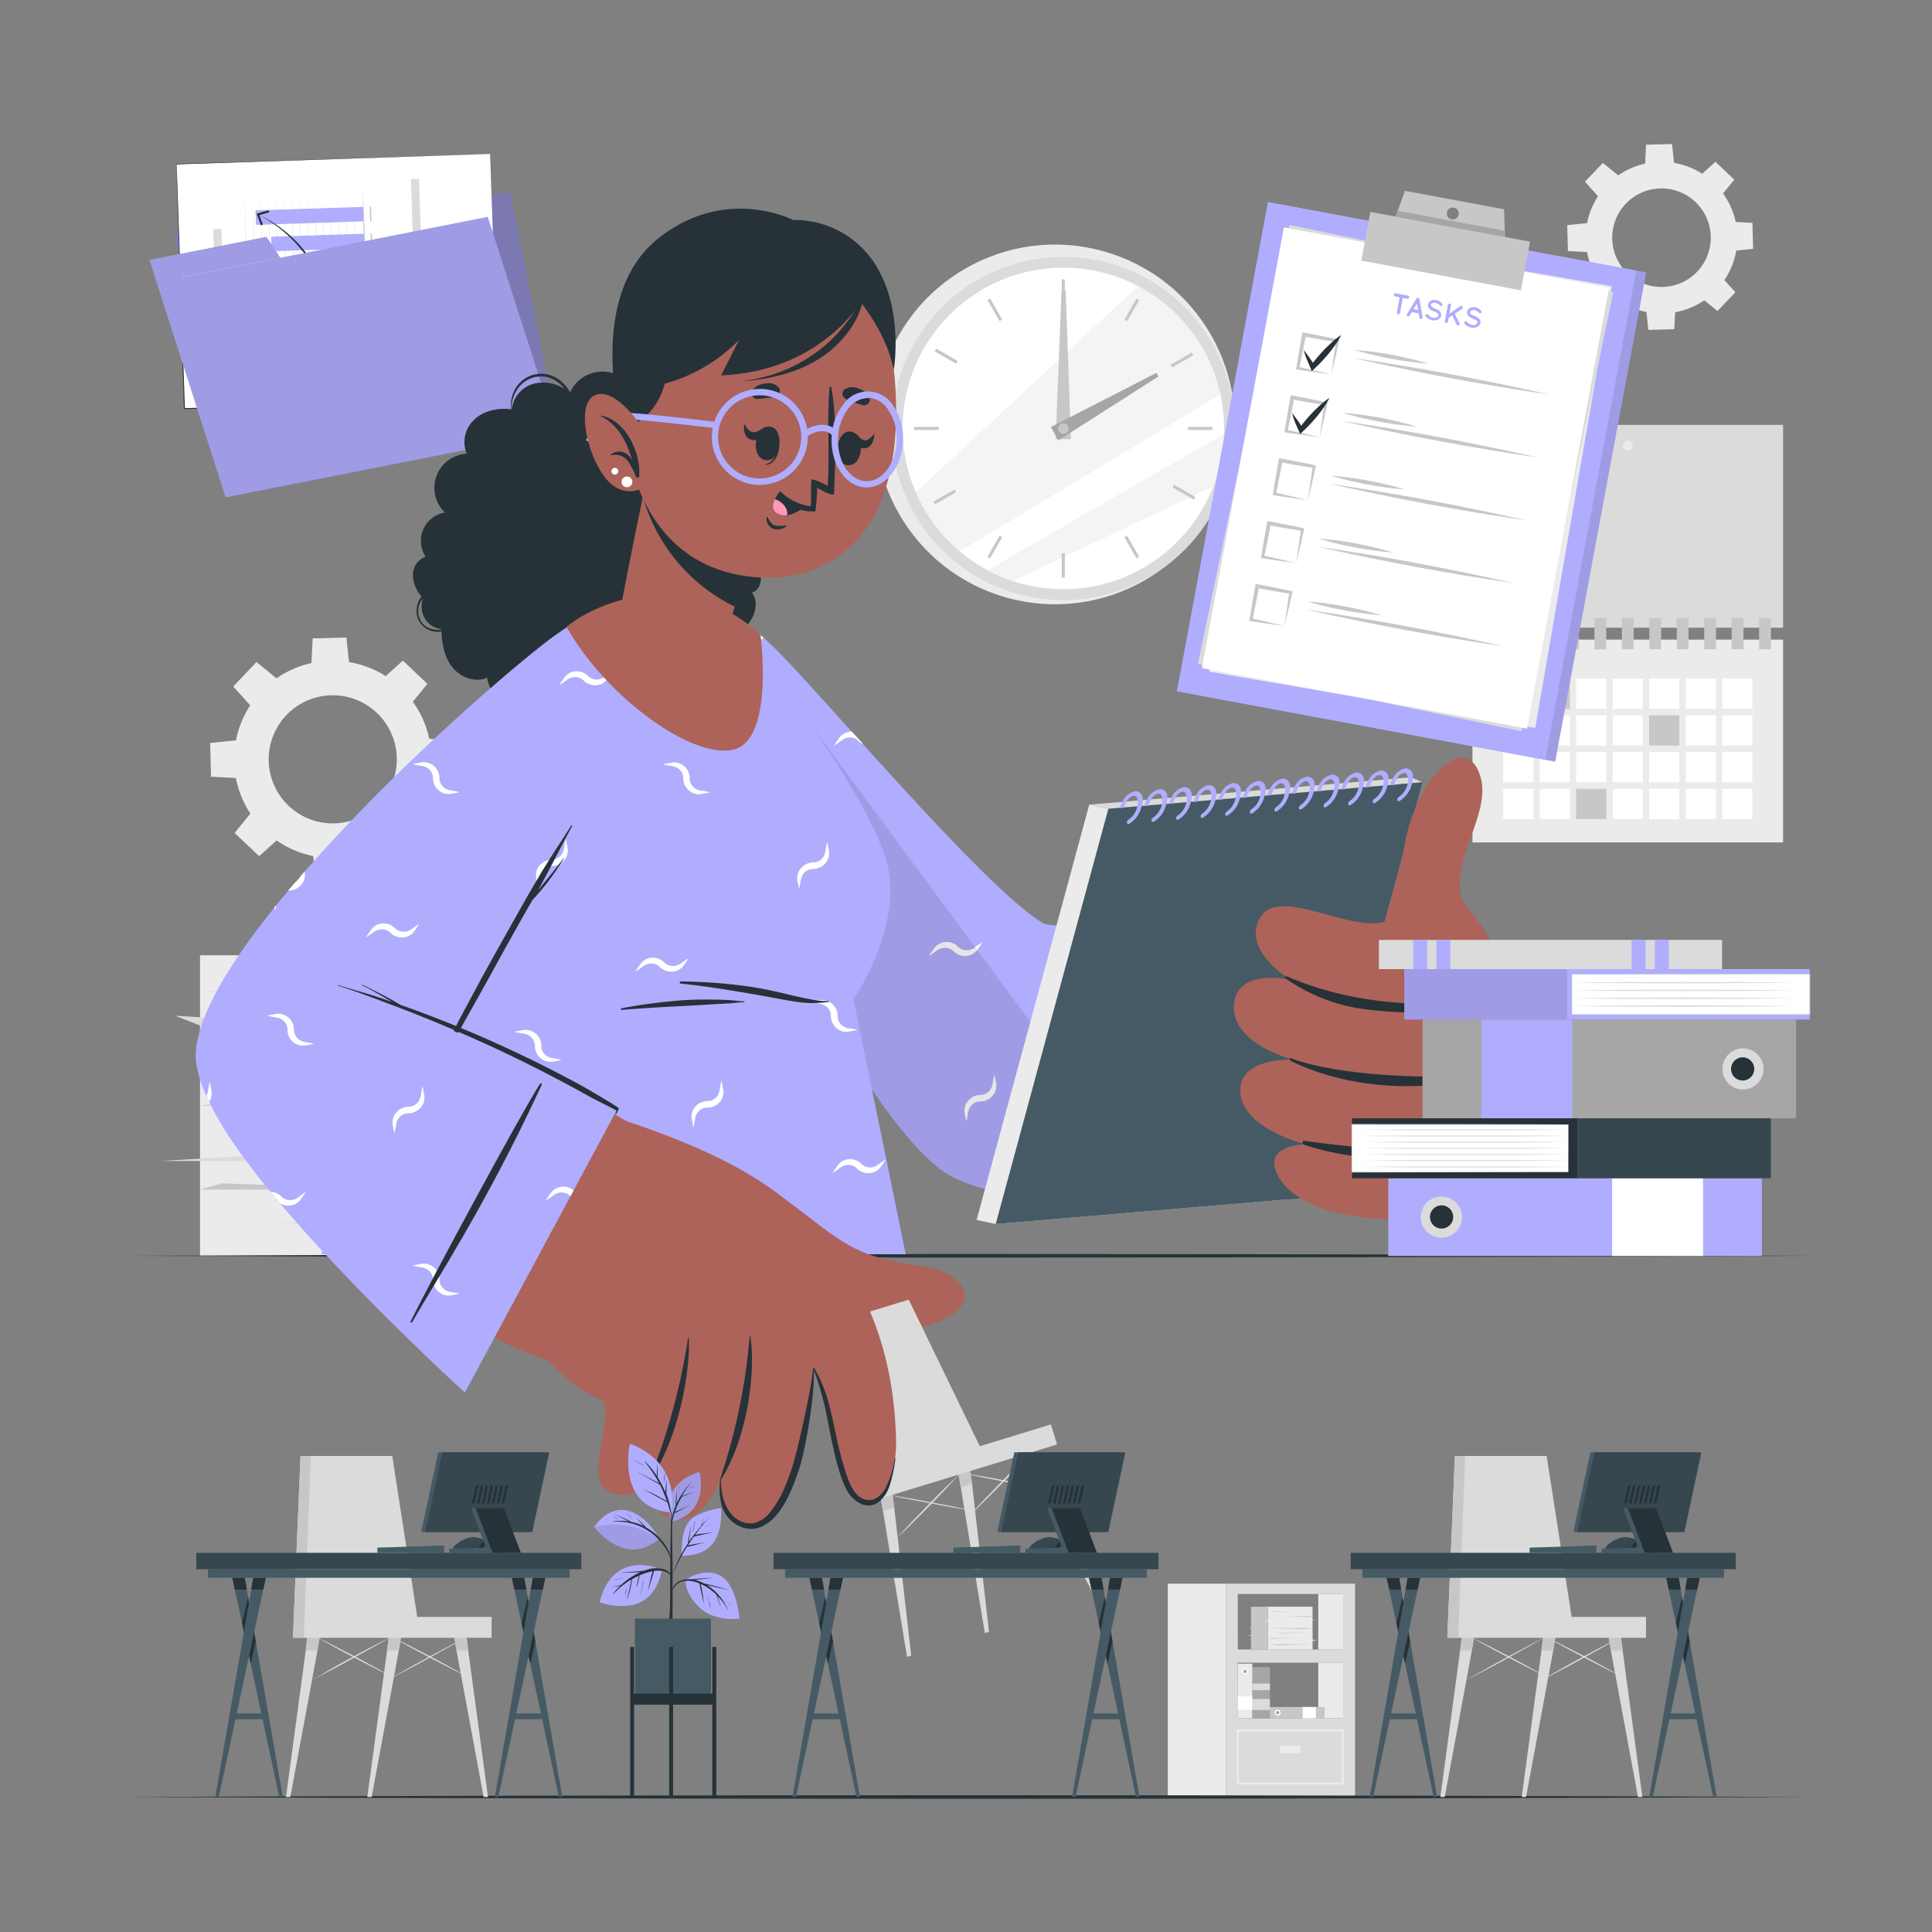 <svg xmlns="http://www.w3.org/2000/svg" viewBox="0 0 500 500"><rect x="0" y="0" width="500" height="500" fill="#808080" stroke="none"/><g id="freepik--background-complete--inject-17"><circle cx="273.05" cy="109.85" r="46.54" transform="translate(94.79 344.04) rotate(-74.64)" style="fill:#ebebeb"></circle><circle cx="275.18" cy="110.88" r="44.41" transform="translate(-21.5 112.1) rotate(-22.18)" style="fill:#dbdbdb"></circle><circle cx="275.18" cy="110.88" r="41.6" style="fill:#fff"></circle><path d="M315.84,102.05c-18.94,11.48-50.08,30.31-67.48,40.64A41.8,41.8,0,0,1,237,127.4l57.56-53.35A41.65,41.65,0,0,1,315.84,102.05Z" style="fill:#ebebeb;opacity:0.5"></path><path d="M316.76,112.33A41.22,41.22,0,0,1,314,125.85l-51.89,24.54a41,41,0,0,1-6.56-2.81C271.24,138.52,299.88,122,316.76,112.33Z" style="fill:#ebebeb;opacity:0.5"></path><rect x="274.78" y="72.3" width="0.8" height="6.31" style="fill:#c7c7c7"></rect><rect x="257.07" y="77.04" width="0.8" height="6.31" transform="translate(-5.61 139.46) rotate(-30)" style="fill:#c7c7c7"></rect><rect x="244.1" y="90.01" width="0.8" height="6.31" transform="matrix(0.5, -0.87, 0.87, 0.5, 41.56, 258.31)" style="fill:#c7c7c7"></rect><rect x="236.6" y="110.48" width="6.31" height="0.8" style="fill:#c7c7c7"></rect><rect x="241.35" y="128.2" width="6.31" height="0.8" transform="translate(-31.54 139.49) rotate(-30)" style="fill:#c7c7c7"></rect><rect x="254.31" y="141.16" width="6.31" height="0.8" transform="translate(6.24 293.93) rotate(-60.04)" style="fill:#c7c7c7"></rect><rect x="274.78" y="143.16" width="0.8" height="6.31" style="fill:#c7c7c7"></rect><rect x="292.5" y="138.41" width="0.8" height="6.31" transform="translate(-31.54 165.41) rotate(-30)" style="fill:#c7c7c7"></rect><rect x="305.47" y="125.44" width="0.8" height="6.31" transform="matrix(0.5, -0.87, 0.87, 0.5, 41.56, 329.18)" style="fill:#c7c7c7"></rect><rect x="307.46" y="110.48" width="6.31" height="0.8" style="fill:#c7c7c7"></rect><rect x="302.72" y="92.76" width="6.31" height="0.8" transform="translate(-5.6 165.44) rotate(-30)" style="fill:#c7c7c7"></rect><rect x="289.75" y="79.8" width="6.31" height="0.8" transform="translate(77.08 293.84) rotate(-60.02)" style="fill:#c7c7c7"></rect><polygon points="275.79 75.15 277.16 113.69 273.21 113.64 274.72 75.14 275.79 75.15" style="fill:#c7c7c7"></polygon><polygon points="299.79 97.44 273.87 113.99 271.98 110.52 299.28 96.5 299.79 97.44" style="fill:#a6a6a6"></polygon><path d="M276.53,110.88a1.35,1.35,0,1,1-1.35-1.34A1.34,1.34,0,0,1,276.53,110.88Z" style="fill:#c7c7c7"></path><rect x="51.76" y="247.23" width="80.97" height="77.81" style="fill:#ebebeb"></rect><rect x="132.73" y="247.23" width="30.77" height="77.81" style="fill:#c7c7c7"></rect><polygon points="51.76 286.13 132.73 286.13 69.49 284.13 51.76 286.13" style="fill:#c7c7c7"></polygon><polygon points="132.73 256.63 51.76 256.63 114.99 254.62 132.73 256.63" style="fill:#c7c7c7"></polygon><polygon points="51.76 307.88 103.05 307.88 57.45 306.25 51.76 307.88" style="fill:#c7c7c7"></polygon><polygon points="132.73 268.08 81.44 268.08 127.03 266.45 132.73 268.08" style="fill:#c7c7c7"></polygon><polygon points="71.18 316.54 129.03 316.54 119.39 315.56 71.18 316.54" style="fill:#c7c7c7"></polygon><polygon points="59.63 277.79 117.48 277.79 107.83 276.81 59.63 277.79" style="fill:#c7c7c7"></polygon><polygon points="95.2 300.47 132.73 300.47 139.43 297.86 95.2 300.47" style="fill:#ebebeb"></polygon><polygon points="41.42 300.47 78.94 300.47 85.65 297.86 41.42 300.47" style="fill:#dbdbdb"></polygon><polygon points="89.57 265.5 52.04 265.5 45.34 262.88 89.57 265.5" style="fill:#dbdbdb"></polygon><polygon points="132.73 274.38 162.86 274.38 169.57 271.77 132.73 274.38" style="fill:#c7c7c7"></polygon><polygon points="143.25 286.13 166.62 286.13 163.5 288.27 143.25 286.13" style="fill:#c7c7c7"></polygon><rect x="381.07" y="109.96" width="80.39" height="52.49" style="fill:#dbdbdb"></rect><rect x="381.07" y="165.53" width="80.39" height="52.49" style="fill:#ebebeb"></rect><rect x="389.03" y="175.62" width="7.82" height="7.82" style="fill:#fff"></rect><rect x="398.47" y="175.62" width="7.82" height="7.82" style="fill:#c7c7c7"></rect><rect x="407.91" y="175.62" width="7.82" height="7.82" style="fill:#fff"></rect><rect x="417.36" y="175.62" width="7.82" height="7.82" style="fill:#fff"></rect><rect x="426.8" y="175.62" width="7.82" height="7.82" style="fill:#fff"></rect><rect x="436.25" y="175.62" width="7.82" height="7.82" style="fill:#fff"></rect><rect x="445.69" y="175.62" width="7.82" height="7.82" style="fill:#fff"></rect><rect x="389.03" y="185.13" width="7.82" height="7.82" style="fill:#fff"></rect><rect x="398.47" y="185.13" width="7.82" height="7.82" style="fill:#fff"></rect><rect x="407.91" y="185.13" width="7.82" height="7.82" style="fill:#fff"></rect><rect x="417.36" y="185.13" width="7.82" height="7.82" style="fill:#fff"></rect><rect x="426.8" y="185.13" width="7.82" height="7.82" style="fill:#c7c7c7"></rect><rect x="436.25" y="185.13" width="7.82" height="7.82" style="fill:#fff"></rect><rect x="445.69" y="185.13" width="7.82" height="7.82" style="fill:#fff"></rect><rect x="389.03" y="194.64" width="7.82" height="7.82" style="fill:#fff"></rect><rect x="398.47" y="194.64" width="7.82" height="7.82" style="fill:#fff"></rect><rect x="407.91" y="194.64" width="7.82" height="7.82" style="fill:#fff"></rect><rect x="417.36" y="194.64" width="7.82" height="7.82" style="fill:#fff"></rect><rect x="426.8" y="194.64" width="7.82" height="7.82" style="fill:#fff"></rect><rect x="436.25" y="194.64" width="7.82" height="7.82" style="fill:#fff"></rect><rect x="445.69" y="194.64" width="7.82" height="7.82" style="fill:#fff"></rect><rect x="389.03" y="204.15" width="7.82" height="7.82" style="fill:#fff"></rect><rect x="398.47" y="204.15" width="7.82" height="7.82" style="fill:#fff"></rect><rect x="407.91" y="204.15" width="7.82" height="7.82" style="fill:#c7c7c7"></rect><rect x="417.36" y="204.15" width="7.82" height="7.82" style="fill:#fff"></rect><rect x="426.8" y="204.15" width="7.82" height="7.82" style="fill:#fff"></rect><rect x="436.25" y="204.15" width="7.82" height="7.82" style="fill:#fff"></rect><rect x="445.69" y="204.15" width="7.82" height="7.82" style="fill:#fff"></rect><rect x="384.22" y="159.96" width="3.05" height="8.07" style="fill:#c7c7c7"></rect><rect x="391.33" y="159.96" width="3.05" height="8.07" style="fill:#c7c7c7"></rect><rect x="398.43" y="159.96" width="3.05" height="8.07" style="fill:#c7c7c7"></rect><rect x="405.53" y="159.96" width="3.05" height="8.07" style="fill:#c7c7c7"></rect><rect x="412.64" y="159.96" width="3.05" height="8.07" style="fill:#c7c7c7"></rect><rect x="419.74" y="159.96" width="3.05" height="8.07" style="fill:#c7c7c7"></rect><rect x="426.84" y="159.96" width="3.05" height="8.07" style="fill:#c7c7c7"></rect><rect x="433.95" y="159.96" width="3.05" height="8.07" style="fill:#c7c7c7"></rect><rect x="441.05" y="159.96" width="3.05" height="8.07" style="fill:#c7c7c7"></rect><rect x="448.16" y="159.96" width="3.05" height="8.07" style="fill:#c7c7c7"></rect><rect x="455.26" y="159.96" width="3.05" height="8.07" style="fill:#c7c7c7"></rect><path d="M422.55,115.33a1.29,1.29,0,1,1-1.28-1.28A1.28,1.28,0,0,1,422.55,115.33Z" style="fill:#ebebeb"></path><path d="M429.48,41.89A19.63,19.63,0,1,0,449.62,61,19.65,19.65,0,0,0,429.48,41.89Zm.86,32.37a12.75,12.75,0,1,1,12.4-13.08A12.74,12.74,0,0,1,430.34,74.26Z" style="fill:#ebebeb"></path><polygon points="433.27 42.61 425.73 42.81 426 37.45 432.72 37.28 433.27 42.61" style="fill:#ebebeb"></polygon><polygon points="418.98 45.53 413.78 51.01 410.19 47.03 414.81 42.16 418.98 45.53" style="fill:#ebebeb"></polygon><polygon points="410.93 57.71 411.13 65.25 405.78 64.98 405.6 58.26 410.93 57.71" style="fill:#ebebeb"></polygon><polygon points="413.86 72 419.33 77.2 415.35 80.79 410.48 76.17 413.86 72" style="fill:#ebebeb"></polygon><polygon points="426.03 80.05 433.58 79.85 433.3 85.2 426.59 85.38 426.03 80.05" style="fill:#ebebeb"></polygon><polygon points="440.33 77.13 445.52 71.65 449.11 75.63 444.49 80.5 440.33 77.13" style="fill:#ebebeb"></polygon><polygon points="448.37 64.95 448.17 57.4 453.53 57.68 453.7 64.39 448.37 64.95" style="fill:#ebebeb"></polygon><polygon points="445.45 50.65 439.97 45.46 443.95 41.87 448.83 46.49 445.45 50.65" style="fill:#ebebeb"></polygon><path d="M85.44,171a25.53,25.53,0,1,0,26.2,24.85A25.53,25.53,0,0,0,85.44,171Zm1.12,42.09a16.58,16.58,0,1,1,16.13-17A16.58,16.58,0,0,1,86.56,213.09Z" style="fill:#ebebeb"></path><polygon points="90.38 171.93 80.56 172.19 80.92 165.22 89.65 164.99 90.38 171.93" style="fill:#ebebeb"></polygon><polygon points="71.78 175.73 65.03 182.85 60.36 177.67 66.37 171.34 71.78 175.73" style="fill:#ebebeb"></polygon><polygon points="61.32 191.56 61.58 201.37 54.62 201.01 54.39 192.29 61.32 191.56" style="fill:#ebebeb"></polygon><polygon points="65.12 210.15 72.25 216.91 67.07 221.58 60.73 215.57 65.12 210.15" style="fill:#ebebeb"></polygon><polygon points="80.96 220.61 90.77 220.35 90.41 227.31 81.68 227.54 80.96 220.61" style="fill:#ebebeb"></polygon><polygon points="99.55 216.81 106.31 209.69 110.97 214.87 104.97 221.2 99.55 216.81" style="fill:#ebebeb"></polygon><polygon points="110.01 200.98 109.75 191.16 116.71 191.52 116.94 200.25 110.01 200.98" style="fill:#ebebeb"></polygon><polygon points="106.21 182.39 99.09 175.63 104.26 170.96 110.6 176.97 106.21 182.39" style="fill:#ebebeb"></polygon><path d="M317.32,409.85v55.21h33.37V409.85Zm3,20.46h27.31v14.38H320.35Zm0-17.79h27.31v14.37H320.35Z" style="fill:#dbdbdb"></path><rect x="302.23" y="409.85" width="15.09" height="55.21" transform="translate(619.54 874.91) rotate(180)" style="fill:#ebebeb"></rect><rect x="341.17" y="412.52" width="6.49" height="14.37" transform="translate(688.83 839.41) rotate(180)" style="fill:#ebebeb"></rect><path d="M347.74,461.84H320.1v-14.2h27.64Zm-27.14-.5h26.64v-13.2H320.6Z" style="fill:#ebebeb"></path><rect x="331.22" y="451.75" width="5.39" height="1.97" transform="translate(667.84 905.47) rotate(180)" style="fill:#ebebeb"></rect><rect x="341.17" y="430.32" width="6.49" height="14.37" transform="translate(688.83 875) rotate(180)" style="fill:#ebebeb"></rect><rect x="319.74" y="435.78" width="13.25" height="4.57" transform="translate(764.43 111.7) rotate(90)" style="fill:#a6a6a6"></rect><rect x="324.94" y="438.85" width="2.86" height="4.57" transform="translate(767.5 114.76) rotate(90)" style="fill:#dbdbdb"></rect><rect x="325.52" y="434.27" width="1.7" height="4.57" transform="translate(762.92 110.19) rotate(90)" style="fill:#dbdbdb"></rect><rect x="328.16" y="415.8" width="11.54" height="11.09" transform="translate(667.85 842.7) rotate(180)" style="fill:#ebebeb"></rect><rect x="323.77" y="415.8" width="4.39" height="11.09" transform="translate(651.93 842.7) rotate(180)" style="fill:#c7c7c7"></rect><polygon points="339.7 421.35 328.16 421.35 337.17 421.63 339.7 421.35" style="fill:#c7c7c7"></polygon><polygon points="328.16 425.55 339.7 425.55 330.68 425.84 328.16 425.55" style="fill:#c7c7c7"></polygon><polygon points="339.7 418.25 332.39 418.25 338.88 418.48 339.7 418.25" style="fill:#c7c7c7"></polygon><polygon points="328.16 423.92 335.47 423.92 328.97 424.15 328.16 423.92" style="fill:#c7c7c7"></polygon><polygon points="336.93 417.01 328.68 417.01 330.06 417.15 336.93 417.01" style="fill:#c7c7c7"></polygon><polygon points="338.57 422.54 330.33 422.54 331.7 422.68 338.57 422.54" style="fill:#c7c7c7"></polygon><polygon points="333.5 419.31 328.16 419.31 327.2 419.68 333.5 419.31" style="fill:#ebebeb"></polygon><polygon points="341.17 419.31 335.82 419.31 334.87 419.68 341.17 419.31" style="fill:#ebebeb"></polygon><polygon points="334.31 424.29 339.65 424.29 340.61 424.66 334.31 424.29" style="fill:#ebebeb"></polygon><polygon points="328.16 423.02 323.86 423.02 322.91 423.4 328.16 423.02" style="fill:#c7c7c7"></polygon><polygon points="326.66 421.35 323.33 421.35 323.77 421.04 326.66 421.35" style="fill:#c7c7c7"></polygon><rect x="320.35" y="430.55" width="3.74" height="14.13" style="fill:#ebebeb"></rect><path d="M322.22,433.34a.78.78,0,1,0-.78-.78A.78.78,0,0,0,322.22,433.34Z" style="fill:#fff"></path><path d="M322.22,433a.45.45,0,1,0-.45-.45A.45.45,0,0,0,322.22,433Z" style="fill:#a6a6a6"></path><rect x="320.5" y="438.87" width="3.44" height="3.74" transform="translate(762.96 118.53) rotate(90)" style="fill:#fff"></rect><rect x="328.65" y="441.77" width="14.13" height="2.94" style="fill:#c7c7c7"></rect><path d="M331.44,443.24a.78.78,0,1,0-.78.78A.78.78,0,0,0,331.44,443.24Z" style="fill:#fff"></path><path d="M331.1,443.24a.44.44,0,1,0-.44.44A.44.44,0,0,0,331.1,443.24Z" style="fill:#a6a6a6"></path><rect x="337.12" y="441.77" width="3.44" height="2.94" style="fill:#fff"></rect></g><g id="freepik--line-2--inject-17"><path d="M31.56,465.06c140-.61,296.93-.62,436.88,0-139.95.62-296.93.61-436.88,0Z" style="fill:#263238"></path></g><g id="freepik--line-1--inject-17"><path d="M31.56,325c140-.62,296.93-.62,436.88,0-139.95.61-296.93.61-436.88,0Z" style="fill:#263238"></path></g><g id="freepik--Folder--inject-17"><rect x="51.65" y="57.47" width="87.36" height="63.33" transform="translate(-15.46 20.15) rotate(-11.17)" style="fill:#B0ADFE"></rect><polygon points="75.36 54.12 45.08 60.1 46.35 66.53 78.37 60.21 75.36 54.12" style="fill:#B0ADFE"></polygon><g style="opacity:0.3"><rect x="51.65" y="57.47" width="87.36" height="63.33" transform="translate(-15.46 20.15) rotate(-11.17)"></rect><polygon points="75.36 54.12 45.08 60.1 46.35 66.53 78.37 60.21 75.36 54.12"></polygon></g><rect x="48.57" y="58.97" width="25.24" height="3.82" transform="translate(-10.63 13) rotate(-11.17)" style="fill:#fff"></rect><rect x="46.67" y="41.14" width="81.26" height="63.31" transform="translate(-2.32 2.88) rotate(-1.86)" style="fill:#fff"></rect><path d="M126.89,39.84S129,103.11,129,103.16s-81.26,2.7-81.27,2.72H47.6v-.12c0-.06-2-63.29-2-63.35l81.3-2.57Zm0,0L45.67,42.55c.11-.49,2.17,63.33,2.18,63.2l-.13-.12,81.22-2.57c-.08.35-2-63.3-2-63.22Z" style="fill:#263238"></path><polygon points="64.86 98.27 63.99 73.56 63.25 48.84 64.12 73.55 64.86 98.27" style="fill:#c7c7c7"></polygon><polygon points="66.87 98.2 66.01 73.49 65.26 48.77 66.13 73.49 66.87 98.2" style="fill:#c7c7c7"></polygon><polygon points="68.89 98.14 68.02 73.42 67.28 48.71 68.15 73.42 68.89 98.14" style="fill:#c7c7c7"></polygon><polygon points="70.91 98.07 70.04 73.36 69.3 48.64 70.16 73.36 70.91 98.07" style="fill:#c7c7c7"></polygon><polygon points="72.92 98.01 72.05 73.29 71.31 48.58 72.18 73.29 72.92 98.01" style="fill:#c7c7c7"></polygon><polygon points="74.94 97.94 74.07 73.23 73.33 48.51 74.19 73.22 74.94 97.94" style="fill:#c7c7c7"></polygon><polygon points="76.95 97.88 76.08 73.16 75.34 48.45 76.21 73.16 76.95 97.88" style="fill:#c7c7c7"></polygon><polygon points="78.97 97.81 78.1 73.1 77.36 48.38 78.23 73.09 78.97 97.81" style="fill:#c7c7c7"></polygon><polygon points="80.98 97.74 80.12 73.03 79.37 48.31 80.24 73.03 80.98 97.74" style="fill:#c7c7c7"></polygon><polygon points="83 97.68 82.13 72.97 81.39 48.25 82.26 72.96 83 97.68" style="fill:#c7c7c7"></polygon><polygon points="85.02 97.61 84.15 72.9 83.41 48.18 84.27 72.89 85.02 97.61" style="fill:#c7c7c7"></polygon><polygon points="87.03 97.55 86.16 72.83 85.42 48.12 86.29 72.83 87.03 97.55" style="fill:#c7c7c7"></polygon><polygon points="89.05 97.48 88.18 72.77 87.44 48.05 88.3 72.76 89.05 97.48" style="fill:#c7c7c7"></polygon><polygon points="91.06 97.42 90.19 72.7 89.45 47.99 90.32 72.7 91.06 97.42" style="fill:#c7c7c7"></polygon><polygon points="93.08 97.35 92.21 72.64 91.47 47.92 92.33 72.63 93.08 97.35" style="fill:#c7c7c7"></polygon><rect x="89.09" y="86.08" width="3.75" height="8.46" transform="translate(3.66 184.16) rotate(-91.86)" style="fill:#B0ADFE"></rect><rect x="86.61" y="76.94" width="3.75" height="12.98" transform="matrix(-0.03, -1, 1, -0.03, 7.98, 174.58)" style="fill:#B0ADFE"></rect><rect x="83.86" y="67.54" width="3.75" height="18.03" transform="translate(12.01 164.74) rotate(-91.87)" style="fill:#B0ADFE"></rect><rect x="82.55" y="59.54" width="3.75" height="20.2" transform="translate(17.56 156.28) rotate(-91.86)" style="fill:#B0ADFE"></rect><rect x="80.39" y="50.71" width="3.75" height="24.07" transform="translate(22.22 147.01) rotate(-91.86)" style="fill:#B0ADFE"></rect><rect x="78.25" y="41.91" width="3.75" height="27.89" transform="translate(26.9 137.76) rotate(-91.86)" style="fill:#B0ADFE"></rect><path d="M63.4,97l8-.35,8-.33q8-.33,16-.59l-.23.24-.4-12-.36-12-.32-12-.25-12,.53,12,.46,12,.42,12,.39,12v.24h-.23q-8,.25-16,.46l-8,.19Z" style="fill:#c7c7c7"></path><rect x="95.18" y="89.94" width="3.75" height="0.34" transform="translate(10.15 190.05) rotate(-91.86)" style="fill:#c7c7c7"></rect><rect x="94.95" y="82.99" width="3.75" height="0.34" transform="translate(16.87 182.64) rotate(-91.86)" style="fill:#c7c7c7"></rect><rect x="94.73" y="76.03" width="3.75" height="0.34" transform="translate(23.58 175.24) rotate(-91.87)" style="fill:#c7c7c7"></rect><rect x="94.5" y="69.08" width="3.75" height="0.34" transform="translate(30.3 167.83) rotate(-91.87)" style="fill:#c7c7c7"></rect><rect x="94.27" y="62.13" width="3.75" height="0.34" transform="translate(37.02 160.42) rotate(-91.87)" style="fill:#c7c7c7"></rect><rect x="94.05" y="55.17" width="3.75" height="0.34" transform="translate(43.73 153.02) rotate(-91.87)" style="fill:#c7c7c7"></rect><path d="M87.85,91.86a45.56,45.56,0,0,0-.59-5.46c-.3-1.8-.67-3.59-1.15-5.36a46.83,46.83,0,0,0-4-10.18,37,37,0,0,0-6.42-8.8l-.48-.49-.5-.46-1-.93c-.71-.57-1.4-1.18-2.15-1.69a36,36,0,0,0-4.65-2.92l0,0a33,33,0,0,1,12.7,10.39,38,38,0,0,1,3,4.68,46.74,46.74,0,0,1,5.23,21.25Z" style="fill:#263238"></path><polygon points="69.52 54.42 69.67 54.94 67.13 55.66 68.03 58.13 67.53 58.32 66.43 55.3 69.52 54.42" style="fill:#263238"></polygon><rect x="82.46" y="71.07" width="51.57" height="2.09" transform="translate(176.8 -38.42) rotate(88.14)" style="fill:#dbdbdb"></rect><rect x="99.35" y="82.16" width="29.03" height="2.09" transform="translate(193.33 -33.31) rotate(88.14)" style="fill:#dbdbdb"></rect><rect x="42.2" y="72.75" width="29.03" height="2.09" transform="translate(128.62 14.71) rotate(88.13)" style="fill:#dbdbdb"></rect><polygon points="144.09 111.78 58.39 128.7 40.53 73.04 126.23 56.12 144.09 111.78" style="fill:#B0ADFE"></polygon><polygon points="68.96 61.29 38.68 67.27 40.53 73.04 72.55 66.72 68.96 61.29" style="fill:#B0ADFE"></polygon><g style="opacity:0.1"><polygon points="144.09 111.78 58.39 128.7 40.53 73.04 126.23 56.12 144.09 111.78"></polygon><polygon points="68.96 61.29 38.68 67.27 40.53 73.04 72.55 66.72 68.96 61.29"></polygon></g></g><g id="freepik--Clipboard--inject-17"><rect x="302.24" y="76.48" width="128.78" height="96.95" transform="translate(176.69 462.53) rotate(-79.46)" style="fill:#B0ADFE"></rect><g style="opacity:0.1"><rect x="302.24" y="76.48" width="128.78" height="96.95" transform="translate(176.69 462.53) rotate(-79.46)" style="fill:#020100"></rect></g><rect x="299.65" y="76" width="128.78" height="96.95" transform="translate(175.05 459.59) rotate(-79.46)" style="fill:#B0ADFE"></rect><rect x="307.05" y="81.16" width="116.02" height="85.59" transform="translate(180.69 462.55) rotate(-80.19)" style="fill:#ebebeb"></rect><rect x="305.75" y="80.92" width="116.02" height="85.59" transform="translate(168.39 454.57) rotate(-78.22)" style="fill:#dbdbdb"></rect><rect x="305.75" y="80.92" width="116.02" height="85.59" transform="translate(175.57 458.7) rotate(-79.46)" style="fill:#fff"></rect><path d="M344.56,96.89c-2.37-.29-6.76-.92-9.13-1.29.47-3,1-6.08,1.57-9.1l.09-.5.49.1c3,.57,6.05,1.15,9.06,1.81-.51,2.34-1.5,6.67-2.08,9Zm0,0c.28-2.19.9-6.58,1.24-8.76l.31.45c-2.92-.45-5.81-1-8.71-1.5l.58-.4c-.55,2.89-1.1,5.79-1.73,8.67l-.31-.45c2.15.47,6.48,1.47,8.62,2Z" style="fill:#c7c7c7"></path><path d="M350.52,90.55a92.6,92.6,0,0,1,19.16,3.57,92.36,92.36,0,0,1-19.16-3.57Z" style="fill:#c7c7c7"></path><path d="M350.13,92.64c17,2.49,34.06,5.66,50.84,9.47-17-2.49-34.06-5.66-50.84-9.47Z" style="fill:#c7c7c7"></path><path d="M337.4,90.6c.28.33.53.66.78,1l.73,1c.48.69.93,1.39,1.37,2.1l-1-.12a41.78,41.78,0,0,1,3.59-4.25c.65-.66,1.32-1.3,2-1.92a21.09,21.09,0,0,1,2.24-1.72,21.51,21.51,0,0,1-1.45,2.42c-.53.77-1.09,1.51-1.67,2.23a40.49,40.49,0,0,1-3.8,4.06l-.68.63-.33-.75c-.33-.77-.66-1.54-1-2.32-.14-.39-.3-.78-.43-1.18S337.52,91,337.4,90.6Z" style="fill:#263238"></path><path d="M341.53,113.17c-2.37-.3-6.76-.92-9.12-1.3.46-3,1-6.07,1.56-9.1l.09-.49.49.09c3,.58,6.05,1.16,9.06,1.82-.51,2.34-1.5,6.66-2.08,9Zm0,0c.28-2.19.9-6.58,1.24-8.76l.31.45c-2.92-.45-5.81-1-8.71-1.5l.58-.4c-.55,2.89-1.1,5.78-1.73,8.66l-.31-.44c2.15.46,6.48,1.47,8.62,2Z" style="fill:#c7c7c7"></path><path d="M347.49,106.83a92,92,0,0,1,19.16,3.57,92.36,92.36,0,0,1-19.16-3.57Z" style="fill:#c7c7c7"></path><path d="M347.1,108.92c17,2.49,34.06,5.66,50.85,9.47-17-2.49-34.07-5.66-50.85-9.47Z" style="fill:#c7c7c7"></path><path d="M334.37,106.88c.28.32.53.66.78,1s.49.68.73,1c.48.69.93,1.39,1.37,2.09l-1-.12a40.33,40.33,0,0,1,3.58-4.24c.65-.66,1.32-1.31,2-1.92a21.09,21.09,0,0,1,2.24-1.72,22.44,22.44,0,0,1-1.45,2.42c-.53.77-1.09,1.51-1.67,2.23a41.6,41.6,0,0,1-3.8,4.06l-.68.62-.33-.75c-.33-.76-.66-1.53-1-2.31-.14-.39-.3-.78-.43-1.18S334.49,107.29,334.37,106.88Z" style="fill:#263238"></path><path d="M338.5,129.45c-2.37-.3-6.76-.93-9.12-1.3.46-3,1-6.07,1.56-9.1l.09-.49.49.09c3,.58,6.05,1.15,9.06,1.82-.51,2.33-1.5,6.66-2.08,9Zm0,0c.28-2.19.9-6.58,1.24-8.76l.31.45c-2.92-.45-5.81-1-8.71-1.51l.58-.4c-.55,2.9-1.1,5.79-1.73,8.67l-.31-.45c2.15.47,6.48,1.48,8.62,2Z" style="fill:#c7c7c7"></path><path d="M344.46,123.11a92.58,92.58,0,0,1,19.16,3.56,92.34,92.34,0,0,1-19.16-3.56Z" style="fill:#c7c7c7"></path><path d="M344.07,125.2c17,2.48,34.06,5.65,50.85,9.46-17-2.48-34.07-5.65-50.85-9.46Z" style="fill:#c7c7c7"></path><path d="M335.47,145.73c-2.37-.3-6.76-.93-9.12-1.3.46-3,1-6.07,1.56-9.1l.09-.49.49.09c3,.57,6.05,1.15,9.06,1.81-.51,2.34-1.5,6.67-2.08,9Zm0,0c.28-2.19.9-6.59,1.24-8.76l.31.45c-2.92-.45-5.81-1-8.71-1.51l.58-.4c-.55,2.9-1.1,5.79-1.73,8.67l-.31-.45c2.15.47,6.48,1.47,8.62,2Z" style="fill:#c7c7c7"></path><path d="M341.43,139.39A91.81,91.81,0,0,1,360.59,143a92.34,92.34,0,0,1-19.16-3.56Z" style="fill:#c7c7c7"></path><path d="M341,141.48c17,2.48,34.06,5.65,50.85,9.46-17-2.49-34.07-5.66-50.85-9.46Z" style="fill:#c7c7c7"></path><path d="M332.44,162c-2.37-.29-6.76-.92-9.12-1.29.46-3.05,1-6.08,1.56-9.1l.09-.5.49.1c3,.57,6.05,1.15,9.06,1.81-.51,2.34-1.5,6.67-2.08,9Zm0,0c.28-2.19.9-6.58,1.24-8.76l.31.45c-2.91-.45-5.81-1-8.71-1.5l.58-.4c-.55,2.89-1.1,5.79-1.73,8.67l-.31-.45c2.15.47,6.48,1.47,8.62,2Z" style="fill:#c7c7c7"></path><path d="M338.4,155.66a92.48,92.48,0,0,1,19.16,3.57,92.36,92.36,0,0,1-19.16-3.57Z" style="fill:#c7c7c7"></path><path d="M338,157.75c17,2.49,34.06,5.66,50.85,9.47-17-2.49-34.07-5.66-50.85-9.47Z" style="fill:#c7c7c7"></path><path d="M364.21,77.34l-1.16-.21L362.32,81a.41.41,0,1,1-.81-.15l.73-3.91-1.16-.22a.42.42,0,0,1-.33-.49.4.4,0,0,1,.48-.32l3.13.58a.41.41,0,0,1,.33.48A.42.42,0,0,1,364.21,77.34Z" style="fill:#B0ADFE"></path><path d="M367.17,81.11l-1.78-.33-.54.89a.42.42,0,0,1-.43.18.39.39,0,0,1-.14,0,.43.43,0,0,1-.14-.57l2.43-4a.43.43,0,0,1,.77.15l.82,4.62a.42.42,0,0,1-.34.48.33.33,0,0,1-.14,0,.42.42,0,0,1-.33-.33Zm-.15-.86-.3-1.69L365.83,80Z" style="fill:#B0ADFE"></path><path d="M369,81.39a.38.38,0,0,1,.55,0,2.42,2.42,0,0,0,1.3.82,1.58,1.58,0,0,0,1-.1.7.7,0,0,0,.42-.47.43.43,0,0,0,0-.25.81.81,0,0,0-.17-.26,3,3,0,0,0-1-.53h0a4.13,4.13,0,0,1-.89-.46,1.62,1.62,0,0,1-.58-.7,1.16,1.16,0,0,1-.06-.64,1.42,1.42,0,0,1,.79-1,2.24,2.24,0,0,1,1.34-.15,2.9,2.9,0,0,1,1.49.88.38.38,0,0,1,0,.54.37.37,0,0,1-.54,0,2.15,2.15,0,0,0-1.1-.69,1.45,1.45,0,0,0-.87.09.61.61,0,0,0-.36.41.4.4,0,0,0,0,.22.88.88,0,0,0,.17.23,2.68,2.68,0,0,0,.85.49h0a5,5,0,0,1,.95.5,1.67,1.67,0,0,1,.62.75,1.18,1.18,0,0,1,.06.65,1.4,1.4,0,0,1-.84,1,2.35,2.35,0,0,1-1.43.17A3.25,3.25,0,0,1,369,81.93.4.4,0,0,1,369,81.39Z" style="fill:#B0ADFE"></path><path d="M373.91,83.2l.79-4.29a.42.42,0,0,1,.48-.33.41.41,0,0,1,.33.48l-.39,2.1,2.82-1.94a.41.41,0,0,1,.57.11.41.41,0,0,1-.1.57l-1.92,1.31,1.23,2.44a.39.39,0,0,1-.16.55.38.38,0,0,1-.27,0A.41.41,0,0,1,377,84l-1.2-2.37-.9.64-.2,1a.41.41,0,0,1-.48.33A.4.4,0,0,1,373.91,83.2Z" style="fill:#B0ADFE"></path><path d="M379.08,83.26a.38.38,0,0,1,.54,0,2.5,2.5,0,0,0,1.3.82,1.6,1.6,0,0,0,1-.1.65.65,0,0,0,.41-.47.39.39,0,0,0,0-.24.64.64,0,0,0-.18-.26,3.15,3.15,0,0,0-.94-.54h0a4.13,4.13,0,0,1-.89-.46,1.65,1.65,0,0,1-.58-.7,1.22,1.22,0,0,1-.05-.63,1.4,1.4,0,0,1,.78-1,2.27,2.27,0,0,1,1.35-.15,3,3,0,0,1,1.49.89.39.39,0,0,1,0,.54.38.38,0,0,1-.54,0,2.17,2.17,0,0,0-1.09-.69,1.43,1.43,0,0,0-.87.1.58.58,0,0,0-.37.41.35.35,0,0,0,0,.21.6.6,0,0,0,.16.23,2.4,2.4,0,0,0,.86.49h0a4.54,4.54,0,0,1,1,.49,1.86,1.86,0,0,1,.62.75,1.3,1.3,0,0,1,.06.65,1.44,1.44,0,0,1-.85,1,2.27,2.27,0,0,1-1.43.17A3.21,3.21,0,0,1,379,83.81.39.39,0,0,1,379.08,83.26Z" style="fill:#B0ADFE"></path><rect x="367.75" y="43.97" width="12.82" height="42.04" transform="translate(241.8 420.95) rotate(-79.46)" style="fill:#c7c7c7"></rect><path d="M389.25,54.16,363.6,49.38l-2.42,6.68,28.31,5.27Zm-13.56,2.6a1.54,1.54,0,1,1,1.8-1.23A1.54,1.54,0,0,1,375.69,56.76Z" style="fill:#c7c7c7"></path><polygon points="389.49 61.33 361.18 56.06 361.73 54.56 389.43 59.72 389.49 61.33" style="fill:#a6a6a6"></polygon></g><g id="freepik--Character--inject-17"><path d="M164.29,101.5a9.23,9.23,0,0,0-16.74,0c-1.9-3.27-5.3-5.51-9.31-4.56s-6.37,4.86-6,8.95c0,0,0,0,.06,0,.09-3.75,2.26-7.41,6.1-8.28,3.29-.73,5.87.74,7.72,3.05a10.17,10.17,0,0,0-8-1.36,7.91,7.91,0,0,0-5.71,6.63c-3.54-.44-7.48.33-10,3a7.88,7.88,0,0,0-1.61,8.5,8.83,8.83,0,0,0-5.64,15.22,7.42,7.42,0,0,0-5,11.43,5,5,0,0,0-3.29,4.28,8.34,8.34,0,0,0,2.24,6,6,6,0,0,0-1,5.63,5.41,5.41,0,0,0,6.13,3.41c.18,3.57.88,7.41,3.48,10,2.14,2.15,5.48,3.24,8.33,2a10.72,10.72,0,0,0,13.74,8.29,7.53,7.53,0,0,0,6.36,4,11.17,11.17,0,0,0,5.31-.86,5.64,5.64,0,0,0,6.1,2.5,7.45,7.45,0,0,0,4.85-4.16,4.33,4.33,0,0,1,1.82-.55,9.82,9.82,0,0,0,7.82-5,6.69,6.69,0,0,0,8.07-6,7.52,7.52,0,0,0,6.78-8.09,11,11,0,0,0,7.52-5.16c1.24-2.11,1.72-5,.17-7,1.86-.51,2.61-2.78,2.23-4.61a9.56,9.56,0,0,0-.72-2,8.31,8.31,0,0,1-1.07-2.49,6.2,6.2,0,0,1,.84-2.48,8.25,8.25,0,0,0,.44-1.76,10,10,0,0,0-6.52-10.62c1.12-3.05-.57-6.18-2.8-8.32a17,17,0,0,0-2.4-1.82,4.4,4.4,0,0,1-1.81-1.91c-.23-.54-.34-1.14-.57-1.68-.78-1.86-2.48-2.76-4.25-3.46C180.54,104.08,171.6,98.34,164.29,101.5Zm-6,86.87a6,6,0,0,1-6.7-1.59l.27-.15s.7.43,1.06.61a7.25,7.25,0,0,0,2.1.61,7.78,7.78,0,0,0,4.46-.67,8.09,8.09,0,0,0,1.69-1.14l.2-.15A7.26,7.26,0,0,1,158.33,188.37Zm-49-30a5.72,5.72,0,0,0,4.84,4.45c0,.07,0,.13,0,.2-2.46.06-4.72-.57-5.65-3.26a5,5,0,0,1,1-4.89l0,0A6.31,6.31,0,0,0,109.29,158.41Zm68.23-46.19-.08,0a10.36,10.36,0,0,0-9.56-10.8C173.85,101.43,179,104.91,177.52,112.22Z" style="fill:#263238"></path><path d="M176.59,181.33c9.71,24,50.08,109.23,73.2,120.74,15.12,7.53,87.7,6.25,101-1.39,7.4-4.25-.06-62.31-9.17-61.85-11.37.58-67.17,3.93-73.59,1.52s-52.85-54.42-70.16-69.9C168,143.76,170.13,165.35,176.59,181.33Z" style="fill:#ad6359"></path><path d="M324,236l-4.29,75.49s-58.24,3.47-75.35-8.2c-24.38-16.63-65.2-107.91-70.19-122.34-11.8-34.15,8.26-30,25.12-14.37,10.95,10.16,55.15,63.19,70.62,72.32C274.28,241.45,324,236,324,236Z" style="fill:#B0ADFE"></path><path d="M286.94,268.73a3.68,3.68,0,0,1-1.68-.58,3.13,3.13,0,0,1-1.45-2.72,4.13,4.13,0,0,0-2.69-3.81,4.23,4.23,0,0,0-2.26-.16c-.69.14-1.36.23-2.05.43.69.18,1.36.24,2.05.38a4.3,4.3,0,0,1,1.72.53,3.15,3.15,0,0,1,1.54,2.66,4.22,4.22,0,0,0,2.54,3.88,3.94,3.94,0,0,0,2.28.2c.67-.14,1.36-.2,2-.41C288.3,268.93,287.61,268.87,286.94,268.73Zm-67.08-2.61a3.76,3.76,0,0,1-1.67-.58,3.13,3.13,0,0,1-1.45-2.72,4.11,4.11,0,0,0-5-4l-.26,0,.43.78a4,4,0,0,1,1.55.51,3.14,3.14,0,0,1,1.54,2.65,4.2,4.2,0,0,0,2.54,3.88,3.75,3.75,0,0,0,2.27.2c.67-.13,1.36-.2,2-.4C221.22,266.32,220.53,266.25,219.86,266.12ZM196.38,164a2.58,2.58,0,0,1-1.12.22,4.28,4.28,0,0,0-3.88,2.57,4.1,4.1,0,0,0-.23,2.25c.16.67.23,1.36.43,2,.18-.67.27-1.36.4-2a4,4,0,0,1,.58-1.67,3.11,3.11,0,0,1,2.74-1.45,4,4,0,0,0,2.37-.82C197.24,164.71,196.81,164.35,196.38,164Zm61.38,116.1c-.14-.67-.22-1.36-.4-2-.2.67-.29,1.36-.43,2a3.79,3.79,0,0,1-.51,1.72,3.09,3.09,0,0,1-2.65,1.54,4.28,4.28,0,0,0-3.88,2.56,4.24,4.24,0,0,0-.23,2.26c.16.66.23,1.36.43,2,.18-.66.27-1.36.4-2a4,4,0,0,1,.58-1.68,3.15,3.15,0,0,1,2.74-1.45,4.17,4.17,0,0,0,3.79-2.67A4.11,4.11,0,0,0,257.76,280.09Zm-43.27-60.18c-.14-.67-.23-1.36-.4-2-.2.67-.29,1.36-.43,2a3.79,3.79,0,0,1-.51,1.72,3.1,3.1,0,0,1-2.65,1.54,4.28,4.28,0,0,0-3.88,2.56,4.12,4.12,0,0,0-.23,2.25c.16.67.23,1.37.43,2,.18-.66.26-1.36.4-2a4,4,0,0,1,.58-1.67,3.15,3.15,0,0,1,2.74-1.45,4.17,4.17,0,0,0,3.79-2.67A4.11,4.11,0,0,0,214.49,219.91ZM321,268.85a4.22,4.22,0,0,0-3.88,2.54,3.78,3.78,0,0,0-.2,2.28c.14.67.23,1.36.4,2,.21-.67.27-1.36.43-2a3.55,3.55,0,0,1,.53-1.68,3.22,3.22,0,0,1,2.75-1.45,3.64,3.64,0,0,0,1-.14l.1-1.77A2.73,2.73,0,0,1,321,268.85Zm-23.39,28.2a3.81,3.81,0,0,1-1.59.78,3.21,3.21,0,0,1-3-.89,4.16,4.16,0,0,0-4.6-.83,4.4,4.4,0,0,0-1.69,1.52c-.38.58-.8,1.11-1.16,1.72.62-.36,1.16-.76,1.74-1.14a3.85,3.85,0,0,1,1.58-.85,3.17,3.17,0,0,1,3,.78,4.23,4.23,0,0,0,4.55.94,4,4,0,0,0,1.74-1.45c.37-.58.82-1.12,1.15-1.74C298.73,296.25,298.2,296.65,297.62,297.05ZM310,238.47a3.6,3.6,0,0,1-1.58.78,3.24,3.24,0,0,1-3-.89,4.31,4.31,0,0,0-.62-.51l-5,.43a4.74,4.74,0,0,0-.64.77c-.38.58-.81,1.12-1.16,1.72.62-.36,1.16-.76,1.74-1.14a3.85,3.85,0,0,1,1.58-.85,3.17,3.17,0,0,1,3,.78,4.24,4.24,0,0,0,4.55.94,4,4,0,0,0,1.74-1.45c.38-.58.83-1.11,1.16-1.74C311.09,237.67,310.55,238.07,310,238.47Zm-57.54,6.61a3.84,3.84,0,0,1-1.58.78,3.25,3.25,0,0,1-3-.9,4.16,4.16,0,0,0-4.59-.82,4.41,4.41,0,0,0-1.7,1.51c-.37.58-.8,1.12-1.16,1.72.63-.35,1.16-.76,1.74-1.14a3.85,3.85,0,0,1,1.59-.84,3.12,3.12,0,0,1,3,.78,4.24,4.24,0,0,0,4.55.93,4,4,0,0,0,1.74-1.45c.38-.57.83-1.11,1.16-1.73A20.23,20.23,0,0,0,252.43,245.08Zm-32-55.73h0a4,4,0,0,0-1.76.37,4.29,4.29,0,0,0-1.69,1.5c-.38.58-.81,1.11-1.16,1.74.62-.36,1.16-.78,1.74-1.16a3.84,3.84,0,0,1,1.56-.85,3.16,3.16,0,0,1,3,.78,3.88,3.88,0,0,0,1.27.87Z" style="fill:#fff"></path><path d="M303.57,306.67c.29-10.68,3.05-54.34,4.29-63.74.09-.65.52-.75.52-.06-.09,32-3.57,53.34-4.38,63.8C304,306.93,303.57,306.94,303.57,306.67Z" style="fill:#263238"></path><path d="M301.72,311.93c-18.6.06-46.41-1.21-57.37-8.68-24.38-16.63-65.2-107.91-70.19-122.34-9.22-26.69,1-30,14-22.7Z" style="opacity:0.1"></path><path d="M220.87,258.6l13.53,66H83.17s32.16-123.27,64.23-158.1c16-17.42,31.54-16.12,43.55-3.94,3,3.08,35.08,43.83,38.9,62.14C233.18,240.82,220.87,258.6,220.87,258.6Z" style="fill:#B0ADFE"></path><path d="M153.22,308.39a3.38,3.38,0,0,1-1.59.78,3.18,3.18,0,0,1-3-.89,4.17,4.17,0,0,0-4.6-.8,4.34,4.34,0,0,0-1.69,1.49c-.38.58-.8,1.12-1.16,1.74.62-.35,1.16-.78,1.74-1.16a4,4,0,0,1,1.56-.84,3.19,3.19,0,0,1,3,.78,4.07,4.07,0,0,0,6.29-.49c.38-.61.8-1.14,1.16-1.74C154.33,307.59,153.8,308,153.22,308.39Zm74.24-7.13a4,4,0,0,1-1.58.8,3.27,3.27,0,0,1-3-.89,4.1,4.1,0,0,0-4.57-.83,4.15,4.15,0,0,0-1.7,1.52c-.38.58-.82,1.11-1.16,1.71.63-.35,1.16-.75,1.72-1.13a4.11,4.11,0,0,1,1.58-.87,3.2,3.2,0,0,1,3,.8,4.22,4.22,0,0,0,4.53.94,4,4,0,0,0,1.76-1.45c.38-.58.8-1.14,1.14-1.74C228.57,300.48,228,300.88,227.46,301.26Zm-51-52.11a3.93,3.93,0,0,1-1.59.78,3.22,3.22,0,0,1-3-.89,4.16,4.16,0,0,0-4.6-.83,4.32,4.32,0,0,0-1.69,1.52c-.38.58-.8,1.11-1.16,1.71.62-.35,1.16-.75,1.74-1.13a3.73,3.73,0,0,1,1.58-.85,3.15,3.15,0,0,1,3,.78,4.25,4.25,0,0,0,4.55.94,4.11,4.11,0,0,0,1.74-1.45c.37-.58.82-1.12,1.16-1.74C177.62,248.35,177.09,248.75,176.51,249.15ZM156.76,175a3.93,3.93,0,0,1-1.59.78,3.22,3.22,0,0,1-3-.89,4.14,4.14,0,0,0-4.59-.83,4.28,4.28,0,0,0-1.7,1.52c-.38.58-.8,1.11-1.16,1.71.63-.35,1.16-.76,1.74-1.13a3.79,3.79,0,0,1,1.58-.85,3.14,3.14,0,0,1,3,.78,4.25,4.25,0,0,0,4.55.94,4.11,4.11,0,0,0,1.74-1.45c.38-.58.82-1.12,1.16-1.74C157.87,174.21,157.34,174.62,156.76,175ZM187.12,281.7c-.16-.69-.22-1.36-.4-2.05-.2.69-.29,1.36-.43,2.05a4.14,4.14,0,0,1-.51,1.72,3.09,3.09,0,0,1-2.65,1.54,4.2,4.2,0,0,0-3.88,2.54,3.61,3.61,0,0,0-.2,2.27c.13.67.22,1.36.4,2,.2-.67.27-1.36.42-2a3.51,3.51,0,0,1,.54-1.67,3.2,3.2,0,0,1,2.74-1.45A4.15,4.15,0,0,0,187,284,3.9,3.9,0,0,0,187.12,281.7Zm-40.27-62.52c-.16-.67-.22-1.36-.42-2-.18.67-.27,1.36-.4,2a4,4,0,0,1-.54,1.74,3.08,3.08,0,0,1-2.63,1.52A4.22,4.22,0,0,0,139,225a3.84,3.84,0,0,0-.22,2.25c.13.69.22,1.36.4,2a19.74,19.74,0,0,0,.42-2,4,4,0,0,1,.56-1.65,3.15,3.15,0,0,1,2.74-1.47,4.19,4.19,0,0,0,3.81-2.68A4.15,4.15,0,0,0,146.85,219.18Zm-37.09,64c-.16-.66-.22-1.36-.43-2-.17.66-.26,1.36-.4,2a4,4,0,0,1-.53,1.74,3.1,3.1,0,0,1-2.63,1.52,4.23,4.23,0,0,0-3.88,2.56,4,4,0,0,0-.23,2.26c.14.69.23,1.36.41,2a19.74,19.74,0,0,0,.42-2,4,4,0,0,1,.56-1.65,3.15,3.15,0,0,1,2.74-1.48,4.18,4.18,0,0,0,3.81-2.67A4.29,4.29,0,0,0,109.76,283.16Zm104.73-63.25c-.14-.67-.23-1.36-.4-2-.2.67-.29,1.36-.43,2a3.79,3.79,0,0,1-.51,1.72,3.1,3.1,0,0,1-2.65,1.54,4.28,4.28,0,0,0-3.88,2.56,4.12,4.12,0,0,0-.23,2.25c.16.67.23,1.37.43,2,.18-.66.26-1.36.4-2a4,4,0,0,1,.58-1.67,3.15,3.15,0,0,1,2.74-1.45,4.17,4.17,0,0,0,3.79-2.67A4.11,4.11,0,0,0,214.49,219.91ZM193,164.9a4,4,0,0,0-1.59,1.88,4.1,4.1,0,0,0-.23,2.25c.16.67.23,1.36.43,2,.18-.67.27-1.36.4-2a4,4,0,0,1,.58-1.67,3.21,3.21,0,0,1,1.43-1.21C193.62,165.69,193.29,165.28,193,164.9Zm-49.75,109a3.81,3.81,0,0,1-1.7-.58,3.14,3.14,0,0,1-1.45-2.74,4.08,4.08,0,0,0-4.95-3.95c-.67.14-1.34.23-2,.41.69.2,1.36.29,2,.42a3.92,3.92,0,0,1,1.72.51,3.17,3.17,0,0,1,1.56,2.66,4.15,4.15,0,0,0,2.54,3.88,4.3,4.3,0,0,0,2.28.22c.66-.16,1.33-.22,2-.43C144.55,274.08,143.88,274,143.22,273.85Zm46.1,50a4,4,0,0,0-2.27-.15c-.67.13-1.34.22-2,.4.69.2,1.36.29,2,.42l.5.07h3A3.87,3.87,0,0,0,189.32,323.84Zm30.54-57.72a3.76,3.76,0,0,1-1.67-.58,3.13,3.13,0,0,1-1.45-2.72,4.11,4.11,0,0,0-5-4c-.69.13-1.36.22-2,.42.69.18,1.36.25,2,.38a4.3,4.3,0,0,1,1.72.54,3.14,3.14,0,0,1,1.54,2.65,4.2,4.2,0,0,0,2.54,3.88,3.75,3.75,0,0,0,2.27.2c.67-.13,1.36-.2,2-.4C221.22,266.32,220.53,266.25,219.86,266.12Zm-38.25-61.53a3.48,3.48,0,0,1-1.67-.55,3.26,3.26,0,0,1-1.47-2.75,4.12,4.12,0,0,0-2.68-3.79,3.89,3.89,0,0,0-2.25-.15c-.67.13-1.36.22-2,.4.67.2,1.36.29,2,.42a4.25,4.25,0,0,1,1.72.51,3.11,3.11,0,0,1,1.54,2.66,4.14,4.14,0,0,0,2.54,3.85,3.85,3.85,0,0,0,2.27.23c.69-.14,1.36-.23,2-.4C183,204.82,182.3,204.73,181.61,204.59Z" style="fill:#fff"></path><path d="M176.19,254a131.28,131.28,0,0,1,19.2,1.55c3.15.54,6.26,1.22,9.36,2,1.55.37,3.1.69,4.67,1a20.62,20.62,0,0,0,5,.52.12.12,0,0,1,0,.23,37.12,37.12,0,0,1-4.71.3,34.75,34.75,0,0,1-4.55-.48c-3.2-.51-6.38-1.17-9.57-1.72-6.45-1.1-12.9-2.2-19.41-2.84A.27.27,0,0,1,176.19,254Z" style="fill:#263238"></path><path d="M160.88,260.93a141.72,141.72,0,0,1,15.77-2.06c2.65-.19,5.28-.22,7.94-.18,1.26,0,2.53.06,3.8.11s2.78.31,4.17.35c.14,0,.16.23,0,.23-1.31,0-2.63.22-3.94.3l-4,.22c-2.64.15-5.28.33-7.92.46-5.3.26-10.56.57-15.84,1C160.62,261.39,160.61,261,160.88,260.93Z" style="fill:#263238"></path><path d="M160.84,183.68c-8.45,21.09-46.85,94.87-54.58,100.63-9.21,6.86-47.85,26.49-55.32-8.17-5.17-24,59.65-85.65,89.31-109.15C156.49,154.11,175,148.36,160.84,183.68Z" style="fill:#B0ADFE"></path><path d="M116.87,204.59a3.48,3.48,0,0,1-1.67-.55,3.27,3.27,0,0,1-1.48-2.75,4.11,4.11,0,0,0-2.67-3.79,3.9,3.9,0,0,0-2.25-.15c-.67.13-1.36.22-2,.4.67.2,1.36.29,2,.42a4.2,4.2,0,0,1,1.71.51,3.11,3.11,0,0,1,1.54,2.66,4.17,4.17,0,0,0,2.54,3.85,3.88,3.88,0,0,0,2.28.23c.69-.14,1.36-.23,2-.4C118.23,204.82,117.56,204.73,116.87,204.59ZM79.21,269.72a3.94,3.94,0,0,1-1.69-.58,3.16,3.16,0,0,1-1.45-2.74,4.1,4.1,0,0,0-2.68-3.79,4,4,0,0,0-2.27-.16c-.67.13-1.34.22-2,.4.69.2,1.36.29,2,.43a3.83,3.83,0,0,1,1.72.51,3.16,3.16,0,0,1,1.56,2.65,4.05,4.05,0,0,0,4.81,4.1c.67-.15,1.34-.22,2-.42C80.55,269.94,79.88,269.85,79.21,269.72ZM54.69,282.1c-.16-.67-.23-1.36-.43-2-.18.67-.27,1.36-.4,2a4.2,4.2,0,0,1-.45,1.59c.24.5.48,1,.74,1.44a3.18,3.18,0,0,0,.38-.76A4.26,4.26,0,0,0,54.69,282.1ZM71,234.91c0,.24.1.48.16.72a11.27,11.27,0,0,0,.29-1.28C71.26,234.54,71.11,234.72,71,234.91Zm7.85-9.36c-.38.44-.77.88-1.15,1.33h0c-.07.13-.13.25-.21.38a3.29,3.29,0,0,1-1,1c-.63.74-1.26,1.47-1.88,2.21h.27a4.22,4.22,0,0,0,3.81-2.68A4.07,4.07,0,0,0,78.82,225.55ZM139,225a3.84,3.84,0,0,0-.22,2.25c.1.52.17,1,.28,1.54.13-.25.26-.51.4-.76h0c.05-.25.09-.51.14-.77a4,4,0,0,1,.56-1.65,3.24,3.24,0,0,1,1.1-1l1.06-2.07A4.18,4.18,0,0,0,139,225Zm-32.25,15.28a3.69,3.69,0,0,1-1.59.78,3.2,3.2,0,0,1-3-.89,4.17,4.17,0,0,0-4.6-.82,4.38,4.38,0,0,0-1.69,1.51c-.38.58-.8,1.12-1.16,1.72.62-.36,1.16-.76,1.74-1.14a3.7,3.7,0,0,1,1.58-.84,3.15,3.15,0,0,1,3,.78,4.25,4.25,0,0,0,4.55.93,4,4,0,0,0,1.74-1.45c.37-.58.82-1.11,1.16-1.74C107.84,239.48,107.31,239.88,106.73,240.28Zm50-65.26a3.93,3.93,0,0,1-1.59.78,3.22,3.22,0,0,1-3-.89,4.14,4.14,0,0,0-4.59-.83,4.28,4.28,0,0,0-1.7,1.52c-.38.58-.8,1.11-1.16,1.71.63-.35,1.16-.76,1.74-1.13a3.79,3.79,0,0,1,1.58-.85,3.14,3.14,0,0,1,3,.78,4.25,4.25,0,0,0,4.55.94,4.11,4.11,0,0,0,1.74-1.45c.38-.58.82-1.12,1.16-1.74C157.87,174.21,157.34,174.62,156.76,175Z" style="fill:#fff"></path><path d="M145.8,222.15c-2.08,2.81-4.32,5.49-6.52,8.19.57-1,1.14-2.05,1.69-3.08,2.4-4.49,4.68-9,7.1-13.51.08-.15-.15-.24-.24-.1-2.43,3.85-5,7.65-7.35,11.54s-4.51,7.66-6.69,11.54c-4.39,7.83-8.83,15.64-13,23.58a139.64,139.64,0,0,0-6.56,13.48c0,.13.14.26.22.13,2.54-3.68,4.69-7.63,6.87-11.52s4.35-7.75,6.49-11.65,4.38-7.94,6.61-11.89c1.12-2,2.26-4,3.39-5.93a66.24,66.24,0,0,0,8.09-10.72C145.93,222.16,145.84,222.1,145.8,222.15Z" style="fill:#263238"></path><path d="M166,292.5c7,4.67-12.27,62.6-24.2,59.39-29.91-8.06-83.7-58.9-87.51-69.74-5-14.2,6.55-27.33,16.26-29C87.32,250.27,155.14,285.24,166,292.5Z" style="fill:#ad6359"></path><path d="M200.21,308.21c16.29,11.49,18.71,16.94,37.61,19.33,12.4,1.57,16.72,10.17,4.54,14.72-19.91,7.44-44.05-3-51.37-9Z" style="fill:#ad6359"></path><path d="M248.54,381.26c-1.33,1.46-2.68,2.89-4,4.31s-2.74,2.83-4.1,4.25-2.76,2.8-4.15,4.18l-2.1,2.08L232,398.13c.66-.73,1.33-1.45,2-2.17l2-2.14c1.35-1.42,2.73-2.83,4.1-4.24s2.75-2.81,4.15-4.19S247.11,382.62,248.54,381.26Z" style="fill:#dbdbdb"></path><path d="M230.13,386.9c1.79.27,3.58.57,5.37.88s3.56.65,5.35,1,3.55.68,5.33,1l2.66.55c.89.2,1.77.38,2.66.59-.9-.13-1.79-.28-2.69-.42l-2.68-.46c-1.78-.31-3.56-.64-5.35-1s-3.56-.68-5.33-1S231.9,387.31,230.13,386.9Z" style="fill:#dbdbdb"></path><path d="M267.23,375.54c-1.32,1.45-2.67,2.88-4,4.31s-2.73,2.83-4.09,4.24-2.76,2.8-4.16,4.19l-2.09,2.07c-.71.69-1.41,1.38-2.13,2,.66-.73,1.34-1.44,2-2.16l2-2.14c1.36-1.43,2.74-2.83,4.1-4.25s2.76-2.8,4.16-4.19S265.81,376.9,267.23,375.54Z" style="fill:#dbdbdb"></path><path d="M248.83,381.18c1.79.26,3.58.57,5.36.87s3.57.65,5.35,1l5.34,1.05,2.66.55c.88.2,1.77.38,2.65.59-.89-.13-1.79-.29-2.68-.43l-2.68-.45c-1.79-.31-3.57-.65-5.35-1s-3.56-.68-5.34-1.05S250.59,381.58,248.83,381.18Z" style="fill:#dbdbdb"></path><polygon points="263.02 374 265.83 379.64 283.64 413.82 284.72 413.49 268.75 378.74 266.21 373.02 263.02 374" style="fill:#dbdbdb"></polygon><polygon points="266.21 373.02 263.02 374 265.83 379.64 268.75 378.74 266.21 373.02" style="fill:#c7c7c7"></polygon><polygon points="254.87 422.63 255.95 422.3 251.56 384 250.73 377.76 247.55 378.74 248.65 384.9 254.87 422.63" style="fill:#dbdbdb"></polygon><polygon points="247.55 378.74 248.65 384.9 251.56 384 250.73 377.76 247.55 378.74" style="fill:#c7c7c7"></polygon><polygon points="234.74 428.79 235.82 428.46 231.43 390.17 230.61 383.92 227.42 384.9 228.52 391.06 234.74 428.79" style="fill:#dbdbdb"></polygon><polygon points="228.52 391.06 231.43 390.17 230.61 383.92 227.42 384.9 228.52 391.06" style="fill:#c7c7c7"></polygon><polygon points="224.39 388.88 273.56 373.82 271.98 368.64 253.57 374.28 235.19 336.35 212.49 343.3 224.39 388.88" style="fill:#dbdbdb"></polygon><polygon points="224.39 388.88 227.07 388.06 215.04 342.52 212.49 343.3 224.39 388.88" style="fill:#c7c7c7"></polygon><path d="M148.94,286.24s24.61,6.17,43.19,16.69c12.84,7.28,39,26.23,39.78,70.29.19,10.45-7,25.47-13.46,8.51-4.62-12.05-3.9-21.08-7.86-27.6,0,0-11.37,18-21.84,17.8a193.46,193.46,0,0,1-27.33-2.54,39.63,39.63,0,0,1,0-5.16s-9.76-1.14-19.66-12.34Z" style="fill:#ad6359"></path><path d="M203.27,311.84c2.57,7.3,7.74,22.86,7.54,37.07-.22,15.77-4.9,46.1-16.54,45.82-8.54-.21-7.77-11.94-7.77-11.94s-4.58,12.13-12.25,10.25c-7-1.71-5.85-10.75-5.85-10.75s-4,6.88-10.46,3.94c-7.72-3.54,2-17.38-2.7-27.72C154.18,356.19,203.27,311.84,203.27,311.84Z" style="fill:#ad6359"></path><path d="M194.18,345.89c1.28,7.26,0,24.5-7.39,36.74-.17.28-.47.3-.37,0A155.17,155.17,0,0,0,194,345.89C194,345.8,194.16,345.81,194.18,345.89Z" style="fill:#263238"></path><path d="M178.25,346.13c.46,6.38-1.69,24.09-9.57,36.24-.18.27-.48.27-.37,0a166,166,0,0,0,9.79-36.24C178.11,346,178.24,346.05,178.25,346.13Z" style="fill:#263238"></path><path d="M210.68,354c3.4,5.78,4.3,10.94,5.68,17.41a88.76,88.76,0,0,0,2.47,9.49c.94,2.83,2.3,7,5.85,7.32,2,.16,3.5-1.49,4.46-3a25.5,25.5,0,0,0,2.42-7.76c0-.1.2-.08.18,0a36.48,36.48,0,0,1-1.63,7.4,8.56,8.56,0,0,1-3,4.06c-3.11,2-6.49-.57-8-3.31a27.38,27.38,0,0,1-2-5.25c-.53-1.72-1-3.46-1.37-5.22-.82-3.6-1.44-7.24-2.21-10.85a84.77,84.77,0,0,0-3.06-10.2A.12.12,0,0,1,210.68,354Z" style="fill:#263238"></path><path d="M205,379.77c1.29-3.81,5.16-21.13,5.44-25.71a.09.09,0,1,1,.18,0c.41,6.9-2.33,21.62-3.73,25.86s-3.31,9.38-6.36,12.63c-4.59,4.91-8.72,2.79-10.14,1.9a8.69,8.69,0,0,1-3.54-4.59,17.52,17.52,0,0,1-.45-7.1.09.09,0,1,1,.18,0c-.11,3.52.93,8.07,3.92,10.22a6.17,6.17,0,0,0,4.57,1.21A7.93,7.93,0,0,0,199.6,391C202.19,387.69,203.71,383.69,205,379.77Z" style="fill:#263238"></path><path d="M159.57,287.4l-39.26,73s-64.55-58.64-68.14-81.46C49.68,263.07,63,251.27,71.49,251.09,90,250.72,159.57,287.4,159.57,287.4Z" style="fill:#B0ADFE"></path><path d="M116.88,334.4a4,4,0,0,1-1.7-.58,3.16,3.16,0,0,1-1.44-2.75,4.12,4.12,0,0,0-2.68-3.79,4,4,0,0,0-2.28-.15c-.66.13-1.33.22-2,.4.69.2,1.36.29,2,.42a3.92,3.92,0,0,1,1.72.52,3.16,3.16,0,0,1,1.56,2.65A4.18,4.18,0,0,0,114.6,335a4.31,4.31,0,0,0,2.28.22c.67-.15,1.34-.22,2-.42C118.22,334.62,117.55,334.53,116.88,334.4ZM79.21,269.72a3.94,3.94,0,0,1-1.69-.58,3.16,3.16,0,0,1-1.45-2.74,4.1,4.1,0,0,0-2.68-3.79,4,4,0,0,0-2.27-.16c-.67.13-1.34.22-2,.4.69.2,1.36.29,2,.43a3.83,3.83,0,0,1,1.72.51,3.16,3.16,0,0,1,1.56,2.65,4.05,4.05,0,0,0,4.81,4.1c.67-.15,1.34-.22,2-.42C80.55,269.94,79.88,269.85,79.21,269.72ZM54.69,282.1c-.16-.67-.23-1.36-.43-2-.18.67-.27,1.36-.4,2a4.53,4.53,0,0,1-.36,1.42h0c.2.51.42,1,.67,1.58a3.9,3.9,0,0,0,.36-.74A4.26,4.26,0,0,0,54.69,282.1Zm55.07,1.06c-.16-.66-.22-1.36-.43-2-.17.66-.26,1.36-.4,2a4,4,0,0,1-.53,1.74,3.1,3.1,0,0,1-2.63,1.52,4.23,4.23,0,0,0-3.88,2.56,4,4,0,0,0-.23,2.26c.14.69.23,1.36.41,2a19.74,19.74,0,0,0,.42-2,4,4,0,0,1,.56-1.65,3.15,3.15,0,0,1,2.74-1.48,4.18,4.18,0,0,0,3.81-2.67A4.29,4.29,0,0,0,109.76,283.16Zm-32.4,26.58a3.84,3.84,0,0,1-1.58.78,3.19,3.19,0,0,1-3-.9A4.15,4.15,0,0,0,70,308.44c.83,1,1.68,2,2.54,3h0a4.22,4.22,0,0,0,3.66.27,4.05,4.05,0,0,0,1.74-1.45c.38-.58.83-1.12,1.16-1.74A20.23,20.23,0,0,0,77.36,309.74Zm66.71-2.26a4.34,4.34,0,0,0-1.69,1.49c-.38.58-.8,1.12-1.16,1.74.62-.35,1.16-.78,1.74-1.16a4,4,0,0,1,1.56-.84,3.19,3.19,0,0,1,3,.78l.12.11.81-1.52A4.14,4.14,0,0,0,144.07,307.48Z" style="fill:#fff"></path><path d="M106.26,342c5.16-10.46,27.81-52.5,33.32-61.25.38-.6.85-.51.54.17-14.69,31.72-27.86,51.27-33.44,61.27C106.54,342.43,106.13,342.25,106.26,342Z" style="fill:#263238"></path><path d="M160.17,286.83c-.27-.4-7.76-4.83-10.19-6.15q-7.22-3.92-14.63-7.47a317.09,317.09,0,0,0-30.18-12.61l-1.53-.54c-3.16-1.93-6.52-3.55-9.82-5.21a.08.08,0,1,0-.07.14c2.63,1.33,5.17,2.83,7.72,4.31q-2.49-.87-5-1.68c-3-.94-6-1.76-8.92-2.67a.08.08,0,1,0,0,.15c4.94,1.57,9.81,3.46,14.67,5.28s9.81,3.84,14.66,5.9q14.32,6.08,28.11,13.39c2.58,1.37,5.14,2.76,7.69,4.19,1.25.71,6.67,3.38,6.85,3.53a2.34,2.34,0,0,1-.26.69c-.11.21.08.4.19.21A6.55,6.55,0,0,0,160.17,286.83Z" style="fill:#263238"></path><path d="M189.64,158.57s-1.95,21.29-5.86,21.1c-12-.58-22.86-18.75-23.22-21.43-.09-.68,3.2-17,5.79-29.63,1.66-8.14,3-14.78,3-14.78l27.8,21.65-7,21.54Z" style="fill:#ad6359"></path><path d="M197.19,135.48l-7,21.54a45.43,45.43,0,0,1-23.81-28.41c1.66-8.14,3-14.78,3-14.78l3.53,2.56Z" style="fill:#263238"></path><path d="M231.9,104.59c.79,39.78-23,44.74-31.53,44.9-7.79.15-34.32-.35-39.21-39.83S174.51,57.24,192.31,56,231.11,64.81,231.9,104.59Z" style="fill:#ad6359"></path><path d="M223.35,104.85a26.56,26.56,0,0,1-2.62-.83,4.45,4.45,0,0,1-2.51-1.36,1.42,1.42,0,0,1,.18-1.72,3.5,3.5,0,0,1,3.52-.47,5.16,5.16,0,0,1,3,2.14A1.51,1.51,0,0,1,223.35,104.85Z" style="fill:#263238"></path><path d="M196,103.24a24.76,24.76,0,0,0,2.73-.29,4.44,4.44,0,0,0,2.73-.84,1.42,1.42,0,0,0,.17-1.72,3.51,3.51,0,0,0-3.36-1.16,5.18,5.18,0,0,0-3.4,1.49A1.51,1.51,0,0,0,196,103.24Z" style="fill:#263238"></path><path d="M201.63,113.45c0-.11-.22.11-.22.22-.12,2.71-.72,5.79-3.23,6.5-.08,0-.08.15,0,.15C201.2,120.13,202,116,201.63,113.45Z" style="fill:#263238"></path><path d="M199.44,110.44c-4.32-.66-5.33,8-1.33,8.64S203.06,111,199.44,110.44Z" style="fill:#263238"></path><path d="M197.68,110.7c-.82.4-1.66,1.19-2.58,1.17-1.08,0-1.77-1-2.36-2-.06-.1-.14,0-.16.09-.22,1.66.22,3.44,2,3.9,1.6.41,2.94-.93,3.55-2.55C198.22,111,198,110.54,197.68,110.7Z" style="fill:#263238"></path><path d="M217.14,114.19c0-.1.2.16.18.27-.42,2.67-.45,5.81,1.87,7,.07,0,.05.17,0,.14C216.23,120.83,216.31,116.66,217.14,114.19Z" style="fill:#263238"></path><path d="M219.89,111.68c4.36.21,3.63,8.93-.42,8.73S216.23,111.51,219.89,111.68Z" style="fill:#263238"></path><path d="M221.66,112.41c.65.52,1.26,1.42,2.08,1.54s1.73-.74,2.41-1.59c.08-.09.14,0,.13.11-.09,1.67-.79,3.35-2.42,3.54s-2.43-1.35-2.69-3.05C221.12,112.65,221.4,112.2,221.66,112.41Z" style="fill:#263238"></path><path d="M198.65,133.89c.48.77.91,1.77,1.85,2.07a7,7,0,0,0,3,0,.09.09,0,0,1,.08.16,3.62,3.62,0,0,1-3.68.64,2.87,2.87,0,0,1-1.52-2.82C198.36,133.79,198.58,133.78,198.65,133.89Z" style="fill:#263238"></path><path d="M211.5,126.22s-.15,4.08-.48,6c0,.18-.5.18-1.15.11,0,0-.05,0-.07,0a9.08,9.08,0,0,1-8.09-4.88c-.1-.2.18-.35.33-.21a13.64,13.64,0,0,0,7.74,3.78c.23-.49,0-7,.33-7a16.4,16.4,0,0,1,4.1,1.73c.57-8.5-.23-17,.46-25.46a.26.26,0,0,1,.51,0c1.47,8.86,1,18.65.67,27.43C215.82,128.77,212.2,126.67,211.5,126.22Z" style="fill:#263238"></path><path d="M207.89,131.37a9,9,0,0,1-4.17,2,4.07,4.07,0,0,1-2.47-.39c-1.65-.85-1.34-2.47-.71-3.78a9.51,9.51,0,0,1,1.26-1.94A11.73,11.73,0,0,0,207.89,131.37Z" style="fill:#263238"></path><path d="M203.72,133.34a4.07,4.07,0,0,1-2.47-.39c-1.65-.85-1.34-2.47-.71-3.78C202.38,129.78,204,131.47,203.72,133.34Z" style="fill:#ff99ba"></path><path d="M161,111.18c9.29-2.83,11-11.87,11-11.87A42.72,42.72,0,0,0,191.24,88c-.38.77-3.14,6.35-4.64,9.14,25.64-1,36.17-18.95,36.17-18.95,6.9,9.26,7.76,14.67,8.55,17.42,0,0,2.43-14.29-3.93-25.69a24.79,24.79,0,0,0-22.18-13s-17.64-9.16-35.11,5C151.3,77.17,161,111.18,161,111.18Z" style="fill:#263238"></path><path d="M206.17,95.76a46.71,46.71,0,0,1-13.49,2.82s0,0,0-.06a39.57,39.57,0,0,0,19.95-8.38,37.67,37.67,0,0,0,6.49-6.74,25.81,25.81,0,0,0,4.71-9,.2.2,0,0,1,.38.09c-.79,3.4-1.56,6.53-3.42,9.54A27.77,27.77,0,0,1,214,91.46a31.93,31.93,0,0,1-7.86,4.3" style="fill:#263238"></path><path d="M194.78,125.35A12.42,12.42,0,1,1,209,111.8h0a12.44,12.44,0,0,1-11.1,13.62A12.17,12.17,0,0,1,194.78,125.35Zm3.4-22.93A10.76,10.76,0,1,0,207.3,112,10.79,10.79,0,0,0,198.18,102.42Z" style="fill:#B0ADFE"></path><path d="M223.27,126.07c-4.7-.7-8.25-6.14-8.05-12.62a14.79,14.79,0,0,1,2.89-8.6,7.73,7.73,0,0,1,13.23.41A14.83,14.83,0,0,1,233.7,114c-.21,6.85-4.53,12.29-9.62,12.14A7.4,7.4,0,0,1,223.27,126.07Zm2.15-23a4.48,4.48,0,0,0-.63-.06,6.6,6.6,0,0,0-5.37,2.89,13.24,13.24,0,0,0-2.55,7.63c-.17,5.93,3.06,10.86,7.26,11s7.73-4.6,7.91-10.53a13.18,13.18,0,0,0-2.07-7.77A6.79,6.79,0,0,0,225.42,103Z" style="fill:#B0ADFE"></path><path d="M208.5,113.23l-1-1.31c1.93-1.52,6.35-3.51,9.28-.18l-1.25,1.1C212.88,109.85,208.67,113.09,208.5,113.23Z" style="fill:#B0ADFE"></path><path d="M153.09,114.73l-1.45-.81c.37-.67,3.78-6.62,7.51-7.11,3.48-.45,25.66,2.32,26.6,2.44l-.21,1.64c-6.35-.8-23.49-2.79-26.18-2.43C156.9,108.78,154,113.09,153.09,114.73Z" style="fill:#B0ADFE"></path><path d="M167.54,112.59s-7.83-13-13.66-10.26-.52,21.11,5.92,24a6.72,6.72,0,0,0,9.23-3Z" style="fill:#ad6359"></path><path d="M155.53,107.57c-.1,0-.13.13,0,.17,4.5,2.19,6.65,6.64,8.06,11.21-1.27-1.81-3.08-2.87-5.48-1.39-.13.08,0,.28.11.26a4.15,4.15,0,0,1,4.45,1.74,20.74,20.74,0,0,1,1.93,3.82c.18.43.95.26.82-.23l0-.11C165.86,117.15,161.83,108.59,155.53,107.57Z" style="fill:#263238"></path><path d="M163.64,124.84a1.39,1.39,0,1,1-1.25-1.52A1.4,1.4,0,0,1,163.64,124.84Z" style="fill:#fff"></path><path d="M160,122.08a.88.88,0,1,1-.79-1A.87.87,0,0,1,160,122.08Z" style="fill:#fff"></path><path d="M146.62,162.23c9.9,17.71,32,34.05,42.95,31.83s7.26-29.69,7.26-29.69S185.15,151.89,167.42,154C154.08,155.58,146.62,162.23,146.62,162.23Z" style="fill:#ad6359"></path><polygon points="333.4 310.39 257.69 316.78 252.75 315.71 281.9 208.24 286.84 209.31 362.55 202.92 333.4 310.39" style="fill:#ebebeb"></polygon><polygon points="281.9 208.24 286.84 209.31 368.12 202.45 365.22 201.16 281.9 208.24" style="fill:#dbdbdb"></polygon><polygon points="338.97 309.92 257.69 316.78 286.84 209.31 368.12 202.45 338.97 309.92" style="fill:#455a64"></polygon><path d="M295.48,208.59a7.26,7.26,0,0,1-3.13,4.54c-.74.48-1-.52-.3-1a5.43,5.43,0,0,0,2.14-2.88,4.16,4.16,0,0,0,.13-.59,3.85,3.85,0,0,0,0-2,1.25,1.25,0,0,0-.52-.67.14.14,0,0,1-.05,0s-.09,0-.11,0h-.15a1,1,0,0,0-.57.09,2.33,2.33,0,0,0-.88.68,5.24,5.24,0,0,0-.72,1.15c-.12.2-.2.42-.3.63l0,.15a.46.46,0,0,0-.08.21s-.05.1,0,.14l-1.16.1a8.77,8.77,0,0,1,.93-2.1,4.45,4.45,0,0,1,3-2.25,1.81,1.81,0,0,1,2,1.51A4.81,4.81,0,0,1,295.48,208.59Z" style="fill:#B0ADFE"></path><path d="M301.84,208.05a7.22,7.22,0,0,1-3.13,4.54c-.74.48-1-.51-.3-1a5.39,5.39,0,0,0,2.14-2.88,4.16,4.16,0,0,0,.13-.59,3.8,3.8,0,0,0,0-2,1.27,1.27,0,0,0-.52-.68.14.14,0,0,1-.05,0s-.09,0-.1,0h-.16a1.07,1.07,0,0,0-.57.09,2.33,2.33,0,0,0-.88.68,5.07,5.07,0,0,0-.72,1.16,5.25,5.25,0,0,0-.3.63l0,.14a.9.9,0,0,0-.08.21.28.28,0,0,0,0,.15l-1.16.09a9,9,0,0,1,.93-2.1,4.49,4.49,0,0,1,3-2.24,1.79,1.79,0,0,1,2,1.5A4.81,4.81,0,0,1,301.84,208.05Z" style="fill:#B0ADFE"></path><path d="M308.2,207.52a7.24,7.24,0,0,1-3.13,4.54c-.73.48-1-.52-.29-1a5.44,5.44,0,0,0,2.13-2.87c0-.19.11-.41.14-.6a3.91,3.91,0,0,0-.05-2,1.34,1.34,0,0,0-.51-.68l-.06,0s-.09,0-.1,0a.62.62,0,0,1-.16,0,1,1,0,0,0-.57.1,2.33,2.33,0,0,0-.88.68,5,5,0,0,0-.72,1.15,6.09,6.09,0,0,0-.3.63l0,.14a1,1,0,0,0-.08.22s-.05.09,0,.14l-1.15.1a7.9,7.9,0,0,1,.93-2.1,4.44,4.44,0,0,1,2.95-2.25,1.8,1.8,0,0,1,2,1.51A4.81,4.81,0,0,1,308.2,207.52Z" style="fill:#B0ADFE"></path><path d="M314.56,207a7.24,7.24,0,0,1-3.12,4.54c-.74.48-1-.52-.3-1a5.5,5.5,0,0,0,2.13-2.88c.05-.19.11-.4.14-.59a4,4,0,0,0-.05-2,1.23,1.23,0,0,0-.51-.67.18.18,0,0,1-.06,0s-.09,0-.1,0h-.16a.94.94,0,0,0-.56.09,2.36,2.36,0,0,0-.89.68,5.24,5.24,0,0,0-.72,1.15,6.09,6.09,0,0,0-.3.63l0,.15a.9.9,0,0,0-.08.21c0,.05-.05.1,0,.14l-1.15.1a8.39,8.39,0,0,1,.93-2.1,4.44,4.44,0,0,1,2.95-2.25,1.8,1.8,0,0,1,2,1.51A4.81,4.81,0,0,1,314.56,207Z" style="fill:#B0ADFE"></path><path d="M320.92,206.44A7.2,7.2,0,0,1,317.8,211c-.74.48-1-.51-.3-1a5.41,5.41,0,0,0,2.13-2.88c.05-.19.11-.4.14-.59a3.8,3.8,0,0,0,0-2,1.22,1.22,0,0,0-.51-.68l-.06,0s-.08,0-.1,0h-.16a1,1,0,0,0-.56.09,2.36,2.36,0,0,0-.89.68,4.7,4.7,0,0,0-.71,1.16,5.27,5.27,0,0,0-.31.63l0,.14a.9.9,0,0,0-.08.21c0,.05-.05.1,0,.15l-1.15.09a8.39,8.39,0,0,1,.93-2.1,4.45,4.45,0,0,1,2.95-2.24,1.79,1.79,0,0,1,2,1.5A4.81,4.81,0,0,1,320.92,206.44Z" style="fill:#B0ADFE"></path><path d="M327.28,205.91a7.23,7.23,0,0,1-3.12,4.54c-.74.48-1-.52-.3-1A5.34,5.34,0,0,0,326,206.6c.05-.19.11-.41.14-.6a3.7,3.7,0,0,0-.05-2,1.29,1.29,0,0,0-.51-.68l-.06,0s-.08,0-.1,0a.53.53,0,0,1-.15,0,1,1,0,0,0-.57.1,2.17,2.17,0,0,0-.88.68,4.69,4.69,0,0,0-.72,1.15c-.12.19-.2.41-.31.63l0,.14a1,1,0,0,0-.08.22s-.05.09,0,.14l-1.15.1a8.6,8.6,0,0,1,.93-2.1,4.44,4.44,0,0,1,3-2.25,1.79,1.79,0,0,1,2,1.51A4.69,4.69,0,0,1,327.28,205.91Z" style="fill:#B0ADFE"></path><path d="M333.64,205.37a7.2,7.2,0,0,1-3.12,4.54c-.74.48-1-.52-.3-1a5.34,5.34,0,0,0,2.13-2.87c0-.19.11-.4.14-.59a3.85,3.85,0,0,0,0-2,1.3,1.3,0,0,0-.52-.67.18.18,0,0,1-.06-.05s-.08,0-.1,0h-.15a1,1,0,0,0-.57.09,2.26,2.26,0,0,0-.88.68,4.89,4.89,0,0,0-.72,1.15c-.12.2-.2.41-.31.63l0,.14a1.19,1.19,0,0,0-.08.22s0,.1,0,.14l-1.15.1a8.77,8.77,0,0,1,.93-2.1,4.44,4.44,0,0,1,2.95-2.25,1.79,1.79,0,0,1,2,1.51A4.69,4.69,0,0,1,333.64,205.37Z" style="fill:#B0ADFE"></path><path d="M340,204.83a7.26,7.26,0,0,1-3.13,4.54c-.74.48-1-.52-.3-1a5.36,5.36,0,0,0,2.13-2.88,4.2,4.2,0,0,0,.14-.59,3.8,3.8,0,0,0,0-2,1.23,1.23,0,0,0-.52-.68.14.14,0,0,1-.05,0s-.09,0-.11,0H338a1.06,1.06,0,0,0-.57.09,2.33,2.33,0,0,0-.88.68,4.89,4.89,0,0,0-.72,1.15c-.12.2-.2.42-.31.63l0,.15a.9.9,0,0,0-.08.21s-.05.1,0,.15l-1.16.09a8.77,8.77,0,0,1,.93-2.1,4.39,4.39,0,0,1,3-2.24,1.78,1.78,0,0,1,1.95,1.5A4.68,4.68,0,0,1,340,204.83Z" style="fill:#B0ADFE"></path><path d="M346.37,204.3a7.26,7.26,0,0,1-3.13,4.53c-.74.49-1-.51-.3-1a5.34,5.34,0,0,0,2.13-2.87,4.34,4.34,0,0,0,.14-.6,3.81,3.81,0,0,0,0-2,1.31,1.31,0,0,0-.52-.68.14.14,0,0,1,0,0s-.09,0-.11,0a.58.58,0,0,1-.15,0,1,1,0,0,0-.57.1,2.3,2.3,0,0,0-.88.67,5.07,5.07,0,0,0-.72,1.16c-.12.19-.2.41-.31.63l0,.14a.6.6,0,0,0-.09.22.32.32,0,0,0,0,.14l-1.16.1a8.6,8.6,0,0,1,.93-2.1,4.43,4.43,0,0,1,3-2.25,1.79,1.79,0,0,1,2,1.51A4.81,4.81,0,0,1,346.37,204.3Z" style="fill:#B0ADFE"></path><path d="M352.73,203.76a7.22,7.22,0,0,1-3.13,4.54c-.74.48-1-.52-.3-1a5.41,5.41,0,0,0,2.14-2.87,4.49,4.49,0,0,0,.13-.59,3.85,3.85,0,0,0,0-2,1.31,1.31,0,0,0-.52-.68.14.14,0,0,1-.05,0s-.09,0-.1,0h-.16a1,1,0,0,0-.57.09,2.33,2.33,0,0,0-.88.68,5,5,0,0,0-.72,1.15,6.09,6.09,0,0,0-.3.63l0,.14a.74.74,0,0,0-.08.22c0,.05-.05.1,0,.14l-1.16.1a8.6,8.6,0,0,1,.93-2.1,4.48,4.48,0,0,1,3-2.25,1.8,1.8,0,0,1,2,1.51A4.81,4.81,0,0,1,352.73,203.76Z" style="fill:#B0ADFE"></path><path d="M359.09,203.22a7.22,7.22,0,0,1-3.13,4.54c-.74.48-1-.52-.3-1a5.43,5.43,0,0,0,2.14-2.88c.05-.19.11-.4.14-.59a4,4,0,0,0-.05-2,1.25,1.25,0,0,0-.52-.67l-.05,0s-.09,0-.1,0h-.16a1.07,1.07,0,0,0-.57.09,2.33,2.33,0,0,0-.88.68,5.24,5.24,0,0,0-.72,1.15c-.12.2-.2.42-.3.63l0,.15a.9.9,0,0,0-.08.21.28.28,0,0,0,0,.15l-1.15.09a8,8,0,0,1,.93-2.1,4.44,4.44,0,0,1,3-2.25,1.81,1.81,0,0,1,2,1.51A4.81,4.81,0,0,1,359.09,203.22Z" style="fill:#B0ADFE"></path><path d="M365.45,202.69a7.25,7.25,0,0,1-3.12,4.53c-.74.48-1-.51-.3-1a5.42,5.42,0,0,0,2.13-2.88c0-.19.11-.4.14-.59a3.91,3.91,0,0,0-.05-2,1.3,1.3,0,0,0-.51-.68l-.06,0s-.09,0-.1,0a.62.62,0,0,1-.16,0,1,1,0,0,0-.56.1,2.26,2.26,0,0,0-.89.67,5.07,5.07,0,0,0-.72,1.16,5.25,5.25,0,0,0-.3.63l0,.14a.83.83,0,0,0-.08.22s-.05.09,0,.14l-1.15.1a8.24,8.24,0,0,1,.93-2.1,4.44,4.44,0,0,1,2.95-2.25,1.79,1.79,0,0,1,2,1.51A4.81,4.81,0,0,1,365.45,202.69Z" style="fill:#B0ADFE"></path><path d="M368.68,219.51c5.31,9.66,17.91,21.31,19.36,29.37a9.39,9.39,0,0,1-4.63,10.21s8.34,3.57,8.45,11.1c.06,3.88-6.08,7.38-6.08,7.38s6.56,3.15,6.24,9.85c-.25,5.34-6.37,8.05-6.37,8.05s4.89,5.95,2.88,11.31c-4,10.87-49.89,13.57-58-2.9-3.76-7.68,7.47-7.73,7.47-7.73s-16.17-3.83-17-13.26,13.8-8.62,13.8-8.62-15.63-3.85-15.47-13.71c.17-10.28,14.63-7,14.63-7s-10.6-6.31-8.75-13.83c3.06-12.43,23.26,1.78,33.19-1.2l4.59-16.93Z" style="fill:#ad6359"></path><path d="M378.72,233.4c-4.22-9.58,7.21-22.4,4.49-32.15-3.68-13.19-17.95.79-20.15,20.39l1,15.51Z" style="fill:#ad6359"></path><path d="M384.75,296a.12.12,0,0,1,.06.23c-14.86,4.56-32.59,5-47.39,0-.48-.17-.42-1,.15-1C353.81,297.58,368.42,298.32,384.75,296Z" style="fill:#263238"></path><path d="M386,277.65c.17,0,.22.27,0,.32-15.34,4.62-35.31,4.58-51.68-3.26-.56-.26-.8-1.07-.13-.81C345.51,278.29,371.32,279.78,386,277.65Z" style="fill:#263238"></path><path d="M333,252.66c16,6.9,32.58,8,49.79,6.66.22,0,.22.3,0,.36-8.24,2.95-19.29,2.65-27.88,1.7a46,46,0,0,1-22.19-8.16C332.51,253,332.67,252.51,333,252.66Z" style="fill:#263238"></path></g><g id="freepik--chair-2--inject-17"><path d="M399.88,423.65c-1.69,1-3.4,2-5.12,2.94s-3.44,1.91-5.16,2.86-3.46,1.87-5.2,2.79l-2.61,1.37L379.16,435c.85-.51,1.7-1,2.55-1.49l2.57-1.45c1.71-1,3.44-1.91,5.16-2.86s3.46-1.87,5.2-2.79S398.12,424.53,399.88,423.65Z" style="fill:#dbdbdb"></path><path d="M380.63,423.65c1.63.78,3.25,1.6,4.87,2.42s3.22,1.66,4.83,2.49,3.2,1.69,4.8,2.56l2.38,1.31,2.37,1.33c-.82-.38-1.63-.79-2.45-1.18L395,431.35c-1.61-.81-3.22-1.66-4.83-2.49s-3.2-1.69-4.79-2.56S382.2,424.56,380.63,423.65Z" style="fill:#dbdbdb"></path><path d="M419.43,423.65c-1.69,1-3.4,2-5.12,2.94s-3.44,1.91-5.16,2.86-3.45,1.87-5.19,2.79l-2.62,1.37c-.87.45-1.74.9-2.62,1.34.84-.51,1.7-1,2.54-1.49l2.57-1.45c1.71-1,3.44-1.91,5.16-2.86s3.46-1.87,5.2-2.79S417.67,424.53,419.43,423.65Z" style="fill:#dbdbdb"></path><path d="M400.18,423.65c1.64.78,3.26,1.6,4.87,2.42s3.22,1.66,4.83,2.49,3.21,1.69,4.8,2.56l2.38,1.31c.79.44,1.59.88,2.37,1.33-.82-.38-1.63-.79-2.44-1.18l-2.43-1.23c-1.62-.81-3.22-1.66-4.83-2.49s-3.21-1.69-4.8-2.56S401.75,424.56,400.18,423.65Z" style="fill:#dbdbdb"></path><polygon points="415.86 420.95 416.89 427.16 423.91 465.06 425.04 465.06 419.94 427.16 419.18 420.95 415.86 420.95" style="fill:#dbdbdb"></polygon><polygon points="419.18 420.95 415.86 420.95 416.89 427.16 419.94 427.16 419.18 420.95" style="fill:#c7c7c7"></polygon><polygon points="393.82 465.06 394.95 465.06 401.97 427.16 403 420.95 399.68 420.95 398.92 427.16 393.82 465.06" style="fill:#dbdbdb"></polygon><polygon points="399.68 420.95 398.92 427.16 401.97 427.16 403 420.95 399.68 420.95" style="fill:#c7c7c7"></polygon><polygon points="372.77 465.06 373.9 465.06 380.92 427.16 381.95 420.95 378.63 420.95 377.87 427.16 372.77 465.06" style="fill:#dbdbdb"></polygon><polygon points="377.87 427.16 380.92 427.16 381.95 420.95 378.63 420.95 377.87 427.16" style="fill:#c7c7c7"></polygon><polygon points="374.56 423.87 425.99 423.87 425.99 418.45 406.74 418.45 400.27 376.8 376.52 376.8 374.56 423.87" style="fill:#dbdbdb"></polygon><polygon points="374.56 423.87 377.37 423.87 379.19 376.8 376.52 376.8 374.56 423.87" style="fill:#c7c7c7"></polygon></g><g id="freepik--chair-1--inject-17"><path d="M101.12,423.65c-1.69,1-3.4,2-5.11,2.94s-3.44,1.91-5.16,2.86-3.46,1.87-5.2,2.79L83,433.61,80.41,435c.84-.51,1.7-1,2.55-1.49L85.52,432c1.72-1,3.44-1.91,5.16-2.86s3.46-1.87,5.2-2.79S99.36,424.53,101.12,423.65Z" style="fill:#dbdbdb"></path><path d="M81.87,423.65c1.64.78,3.26,1.6,4.88,2.42s3.22,1.66,4.83,2.49,3.2,1.69,4.79,2.56l2.39,1.31c.79.44,1.58.88,2.36,1.33-.82-.38-1.63-.79-2.44-1.18l-2.43-1.23c-1.62-.81-3.22-1.66-4.83-2.49s-3.2-1.69-4.8-2.56S83.44,424.56,81.87,423.65Z" style="fill:#dbdbdb"></path><path d="M120.68,423.65c-1.7,1-3.41,2-5.12,2.94s-3.44,1.91-5.16,2.86-3.46,1.87-5.2,2.79l-2.61,1.37L100,435c.85-.51,1.7-1,2.55-1.49l2.57-1.45c1.71-1,3.44-1.91,5.16-2.86s3.46-1.87,5.2-2.79S118.92,424.53,120.68,423.65Z" style="fill:#dbdbdb"></path><path d="M101.42,423.65c1.64.78,3.26,1.6,4.88,2.42s3.22,1.66,4.83,2.49,3.2,1.69,4.79,2.56l2.39,1.31,2.37,1.33c-.82-.38-1.63-.79-2.45-1.18l-2.43-1.23c-1.61-.81-3.22-1.66-4.83-2.49s-3.2-1.69-4.79-2.56S103,424.56,101.42,423.65Z" style="fill:#dbdbdb"></path><polygon points="117.1 420.95 118.14 427.16 125.16 465.06 126.29 465.06 121.18 427.16 120.43 420.95 117.1 420.95" style="fill:#dbdbdb"></polygon><polygon points="120.43 420.95 117.1 420.95 118.14 427.16 121.18 427.16 120.43 420.95" style="fill:#c7c7c7"></polygon><polygon points="95.06 465.06 96.19 465.06 103.21 427.16 104.25 420.95 100.92 420.95 100.17 427.16 95.06 465.06" style="fill:#dbdbdb"></polygon><polygon points="100.92 420.95 100.17 427.16 103.21 427.16 104.25 420.95 100.92 420.95" style="fill:#c7c7c7"></polygon><polygon points="74.01 465.06 75.14 465.06 82.16 427.16 83.2 420.95 79.87 420.95 79.12 427.16 74.01 465.06" style="fill:#dbdbdb"></polygon><polygon points="79.12 427.16 82.16 427.16 83.2 420.95 79.87 420.95 79.12 427.16" style="fill:#c7c7c7"></polygon><polygon points="75.81 423.87 127.23 423.87 127.23 418.45 107.98 418.45 101.51 376.8 77.77 376.8 75.81 423.87" style="fill:#dbdbdb"></polygon><polygon points="75.81 423.87 78.61 423.87 80.44 376.8 77.77 376.8 75.81 423.87" style="fill:#c7c7c7"></polygon></g><g id="freepik--table-3--inject-17"><rect x="358.98" y="443.45" width="8.4" height="1.48" style="fill:#455a64"></rect><polygon points="371.93 465.06 371.02 465.06 363.63 430.53 363.2 428.56 361.88 422.36 361.38 420.05 359.52 411.37 358.87 408.33 362.1 408.33 362.63 411.37 362.97 413.37 363.2 414.69 364.53 422.36 364.96 424.83 371.93 465.06" style="fill:#455a64"></polygon><polygon points="362.1 408.33 362.63 411.37 359.52 411.37 358.87 408.33 362.1 408.33" style="fill:#263238"></polygon><polygon points="364.96 424.83 363.63 430.53 363.2 428.56 361.88 422.36 361.38 420.05 362.97 413.37 363.2 414.69 364.53 422.36 364.96 424.83" style="fill:#263238"></polygon><polygon points="367.53 408.33 366.88 411.37 364.53 422.36 363.2 428.56 355.38 465.06 354.48 465.06 361.88 422.36 363.2 414.69 363.78 411.37 364.3 408.33 367.53 408.33" style="fill:#455a64"></polygon><polygon points="367.53 408.33 366.88 411.37 363.78 411.37 364.3 408.33 367.53 408.33" style="fill:#263238"></polygon><rect x="431.32" y="443.45" width="8.4" height="1.48" style="fill:#455a64"></rect><polygon points="444.28 465.06 443.37 465.06 435.97 430.53 435.55 428.56 434.22 422.36 433.73 420.05 431.87 411.37 431.22 408.33 434.45 408.33 434.97 411.37 435.32 413.37 435.55 414.69 436.88 422.36 437.3 424.83 444.28 465.06" style="fill:#455a64"></polygon><polygon points="434.45 408.33 434.97 411.37 431.87 411.37 431.22 408.33 434.45 408.33" style="fill:#263238"></polygon><polygon points="437.3 424.83 435.97 430.53 435.55 428.56 434.22 422.36 433.73 420.05 435.32 413.37 435.55 414.69 436.88 422.36 437.3 424.83" style="fill:#263238"></polygon><polygon points="439.88 408.33 439.23 411.37 436.88 422.36 435.55 428.56 427.73 465.06 426.82 465.06 434.22 422.36 435.55 414.69 436.13 411.37 436.65 408.33 439.88 408.33" style="fill:#455a64"></polygon><polygon points="439.88 408.33 439.23 411.37 436.13 411.37 436.65 408.33 439.88 408.33" style="fill:#263238"></polygon><rect x="352.58" y="406.11" width="93.6" height="2.22" style="fill:#455a64"></rect><rect x="349.55" y="401.87" width="99.65" height="4.24" style="fill:#37474f"></rect><polygon points="413.13 401.87 395.85 401.87 395.85 400.53 413.13 399.97 413.13 401.87" style="fill:#455a64"></polygon><path d="M426.71,401.85h-11.4c-1,0,.44-2.77,4-3.84S427.83,400.81,426.71,401.85Z" style="fill:#37474f"></path><path d="M422.24,401.85a2.2,2.2,0,0,1,1.95-3,23.2,23.2,0,0,1-1.95,3Z" style="fill:#263238"></path><path d="M423.59,399.21a3.18,3.18,0,0,1,2.94,1.45,1.36,1.36,0,0,1,.18,1.19,3.33,3.33,0,0,0-.77-.67,9.66,9.66,0,0,1-2.35-2Z" style="fill:#263238"></path><polygon points="434.89 396.49 407.18 396.49 411.59 375.85 439.3 375.85 434.89 396.49" style="fill:#455a64"></polygon><polygon points="435.92 396.49 408.21 396.49 412.61 375.85 440.33 375.85 435.92 396.49" style="fill:#37474f"></polygon><polygon points="420.97 389.09 420.32 389.09 421.31 384.46 421.96 384.46 420.97 389.09" style="fill:#263238"></polygon><polygon points="422.25 389.09 421.6 389.09 422.59 384.46 423.24 384.46 422.25 389.09" style="fill:#263238"></polygon><polygon points="423.54 389.09 422.89 389.09 423.87 384.46 424.52 384.46 423.54 389.09" style="fill:#263238"></polygon><polygon points="424.82 389.09 424.17 389.09 425.16 384.46 425.81 384.46 424.82 389.09" style="fill:#263238"></polygon><polygon points="426.1 389.09 425.45 389.09 426.44 384.46 427.09 384.46 426.1 389.09" style="fill:#263238"></polygon><polygon points="427.38 389.09 426.73 389.09 427.72 384.46 428.37 384.46 427.38 389.09" style="fill:#263238"></polygon><polygon points="428.67 389.09 428.02 389.09 429 384.46 429.65 384.46 428.67 389.09" style="fill:#263238"></polygon><polygon points="428.08 401.87 414.45 401.87 414.45 400.81 428.08 400.37 428.08 401.87" style="fill:#455a64"></polygon><polygon points="431.79 401.87 424.47 401.87 420.06 390.31 427.38 390.31 431.79 401.87" style="fill:#455a64"></polygon><polygon points="432.99 401.87 425.67 401.87 421.27 390.31 428.58 390.31 432.99 401.87" style="fill:#263238"></polygon></g><g id="freepik--table-2--inject-17"><rect x="209.6" y="443.45" width="8.4" height="1.48" style="fill:#455a64"></rect><polygon points="222.55 465.06 221.65 465.06 214.25 430.53 213.83 428.56 212.5 422.36 212 420.05 210.14 411.37 209.49 408.33 212.72 408.33 213.25 411.37 213.59 413.37 213.83 414.69 215.15 422.36 215.58 424.83 222.55 465.06" style="fill:#455a64"></polygon><polygon points="212.72 408.33 213.25 411.37 210.14 411.37 209.49 408.33 212.72 408.33" style="fill:#263238"></polygon><polygon points="215.58 424.83 214.25 430.53 213.83 428.56 212.5 422.36 212 420.05 213.59 413.37 213.83 414.69 215.15 422.36 215.58 424.83" style="fill:#263238"></polygon><polygon points="218.16 408.33 217.51 411.37 215.15 422.36 213.83 428.56 206 465.06 205.1 465.06 212.5 422.36 213.83 414.69 214.4 411.37 214.93 408.33 218.16 408.33" style="fill:#455a64"></polygon><polygon points="218.16 408.33 217.51 411.37 214.4 411.37 214.93 408.33 218.16 408.33" style="fill:#263238"></polygon><rect x="281.95" y="443.45" width="8.4" height="1.48" style="fill:#455a64"></rect><polygon points="294.9 465.06 293.99 465.06 286.6 430.53 286.17 428.56 284.85 422.36 284.35 420.05 282.49 411.37 281.84 408.33 285.07 408.33 285.6 411.37 285.94 413.37 286.17 414.69 287.5 422.36 287.93 424.83 294.9 465.06" style="fill:#455a64"></polygon><polygon points="285.07 408.33 285.6 411.37 282.49 411.37 281.84 408.33 285.07 408.33" style="fill:#263238"></polygon><polygon points="287.93 424.83 286.6 430.53 286.17 428.56 284.85 422.36 284.35 420.05 285.94 413.37 286.17 414.69 287.5 422.36 287.93 424.83" style="fill:#263238"></polygon><polygon points="290.5 408.33 289.86 411.37 287.5 422.36 286.17 428.56 278.35 465.06 277.45 465.06 284.85 422.36 286.17 414.69 286.75 411.37 287.27 408.33 290.5 408.33" style="fill:#455a64"></polygon><polygon points="290.5 408.33 289.86 411.37 286.75 411.37 287.27 408.33 290.5 408.33" style="fill:#263238"></polygon><rect x="203.2" y="406.11" width="93.6" height="2.22" style="fill:#455a64"></rect><rect x="200.17" y="401.87" width="99.65" height="4.24" style="fill:#37474f"></rect><polygon points="264.04 401.87 246.76 401.87 246.76 400.53 264.04 399.97 264.04 401.87" style="fill:#455a64"></polygon><path d="M277.62,401.85h-11.4c-1,0,.44-2.77,4-3.84S278.74,400.81,277.62,401.85Z" style="fill:#37474f"></path><path d="M273.15,401.85a2.2,2.2,0,0,1,2-3,23.2,23.2,0,0,1-2,3Z" style="fill:#263238"></path><path d="M274.5,399.21a3.17,3.17,0,0,1,2.94,1.45,1.36,1.36,0,0,1,.18,1.19,3.33,3.33,0,0,0-.77-.67,9.86,9.86,0,0,1-2.35-2Z" style="fill:#263238"></path><polygon points="285.81 396.49 258.09 396.49 262.5 375.85 290.21 375.85 285.81 396.49" style="fill:#455a64"></polygon><polygon points="286.83 396.49 259.12 396.49 263.52 375.85 291.24 375.85 286.83 396.49" style="fill:#37474f"></polygon><polygon points="271.88 389.09 271.23 389.09 272.22 384.46 272.87 384.46 271.88 389.09" style="fill:#263238"></polygon><polygon points="273.17 389.09 272.52 389.09 273.5 384.46 274.15 384.46 273.17 389.09" style="fill:#263238"></polygon><polygon points="274.45 389.09 273.8 389.09 274.79 384.46 275.44 384.46 274.45 389.09" style="fill:#263238"></polygon><polygon points="275.73 389.09 275.08 389.09 276.07 384.46 276.72 384.46 275.73 389.09" style="fill:#263238"></polygon><polygon points="277.01 389.09 276.36 389.09 277.35 384.46 278 384.46 277.01 389.09" style="fill:#263238"></polygon><polygon points="278.3 389.09 277.64 389.09 278.63 384.46 279.28 384.46 278.3 389.09" style="fill:#263238"></polygon><polygon points="279.58 389.09 278.93 389.09 279.91 384.46 280.56 384.46 279.58 389.09" style="fill:#263238"></polygon><polygon points="278.99 401.87 265.36 401.87 265.36 400.81 278.99 400.37 278.99 401.87" style="fill:#455a64"></polygon><polygon points="282.7 401.87 275.38 401.87 270.97 390.31 278.29 390.31 282.7 401.87" style="fill:#455a64"></polygon><polygon points="283.9 401.87 276.58 401.87 272.18 390.31 279.5 390.31 283.9 401.87" style="fill:#263238"></polygon></g><g id="freepik--table-1--inject-17"><rect x="60.22" y="443.45" width="8.4" height="1.48" style="fill:#455a64"></rect><polygon points="73.17 465.06 72.27 465.06 64.87 430.53 64.45 428.56 63.12 422.36 62.63 420.05 60.77 411.37 60.12 408.33 63.35 408.33 63.87 411.37 64.22 413.37 64.45 414.69 65.78 422.36 66.2 424.83 73.17 465.06" style="fill:#455a64"></polygon><polygon points="63.35 408.33 63.87 411.37 60.77 411.37 60.12 408.33 63.35 408.33" style="fill:#263238"></polygon><polygon points="66.2 424.83 64.87 430.53 64.45 428.56 63.12 422.36 62.63 420.05 64.22 413.37 64.45 414.69 65.78 422.36 66.2 424.83" style="fill:#263238"></polygon><polygon points="68.78 408.33 68.13 411.37 65.78 422.36 64.45 428.56 56.63 465.06 55.72 465.06 63.12 422.36 64.45 414.69 65.02 411.37 65.55 408.33 68.78 408.33" style="fill:#455a64"></polygon><polygon points="68.78 408.33 68.13 411.37 65.02 411.37 65.55 408.33 68.78 408.33" style="fill:#263238"></polygon><rect x="132.57" y="443.45" width="8.4" height="1.48" style="fill:#455a64"></rect><polygon points="145.52 465.06 144.62 465.06 137.22 430.53 136.8 428.56 135.47 422.36 134.97 420.05 133.11 411.37 132.46 408.33 135.69 408.33 136.22 411.37 136.56 413.37 136.8 414.69 138.12 422.36 138.55 424.83 145.52 465.06" style="fill:#455a64"></polygon><polygon points="135.69 408.33 136.22 411.37 133.11 411.37 132.46 408.33 135.69 408.33" style="fill:#263238"></polygon><polygon points="138.55 424.83 137.22 430.53 136.8 428.56 135.47 422.36 134.97 420.05 136.56 413.37 136.8 414.69 138.12 422.36 138.55 424.83" style="fill:#263238"></polygon><polygon points="141.13 408.33 140.48 411.37 138.12 422.36 136.8 428.56 128.97 465.06 128.07 465.06 135.47 422.36 136.8 414.69 137.37 411.37 137.9 408.33 141.13 408.33" style="fill:#455a64"></polygon><polygon points="141.13 408.33 140.48 411.37 137.37 411.37 137.9 408.33 141.13 408.33" style="fill:#263238"></polygon><rect x="53.82" y="406.11" width="93.6" height="2.22" style="fill:#455a64"></rect><rect x="50.8" y="401.87" width="99.65" height="4.24" style="fill:#37474f"></rect><polygon points="114.95 401.87 97.67 401.87 97.67 400.53 114.95 399.97 114.95 401.87" style="fill:#455a64"></polygon><path d="M128.54,401.85h-11.4c-1,0,.43-2.77,4-3.84S129.66,400.81,128.54,401.85Z" style="fill:#37474f"></path><path d="M124.06,401.85a2.2,2.2,0,0,1,2-3,23.2,23.2,0,0,1-2,3Z" style="fill:#263238"></path><path d="M125.41,399.21a3.17,3.17,0,0,1,2.94,1.45,1.39,1.39,0,0,1,.19,1.19,3.58,3.58,0,0,0-.78-.67,10.05,10.05,0,0,1-2.35-2Z" style="fill:#263238"></path><polygon points="136.72 396.49 109 396.49 113.41 375.85 141.12 375.85 136.72 396.49" style="fill:#455a64"></polygon><polygon points="137.74 396.49 110.03 396.49 114.44 375.85 142.15 375.85 137.74 396.49" style="fill:#37474f"></polygon><polygon points="122.79 389.09 122.14 389.09 123.13 384.46 123.78 384.46 122.79 389.09" style="fill:#263238"></polygon><polygon points="124.08 389.09 123.43 389.09 124.41 384.46 125.06 384.46 124.08 389.09" style="fill:#263238"></polygon><polygon points="125.36 389.09 124.71 389.09 125.7 384.46 126.35 384.46 125.36 389.09" style="fill:#263238"></polygon><polygon points="126.64 389.09 125.99 389.09 126.98 384.46 127.63 384.46 126.64 389.09" style="fill:#263238"></polygon><polygon points="127.92 389.09 127.27 389.09 128.26 384.46 128.91 384.46 127.92 389.09" style="fill:#263238"></polygon><polygon points="129.21 389.09 128.56 389.09 129.54 384.46 130.19 384.46 129.21 389.09" style="fill:#263238"></polygon><polygon points="130.49 389.09 129.84 389.09 130.83 384.46 131.47 384.46 130.49 389.09" style="fill:#263238"></polygon><polygon points="129.9 401.87 116.27 401.87 116.27 400.81 129.9 400.37 129.9 401.87" style="fill:#455a64"></polygon><polygon points="133.61 401.87 126.29 401.87 121.88 390.31 129.2 390.31 133.61 401.87" style="fill:#455a64"></polygon><polygon points="134.81 401.87 127.5 401.87 123.09 390.31 130.41 390.31 134.81 401.87" style="fill:#263238"></polygon></g><g id="freepik--Books--inject-17"><rect x="368.14" y="263.86" width="96.69" height="25.56" style="fill:#a6a6a6"></rect><path d="M445.76,276.64a5.32,5.32,0,1,1,5.32,5.32A5.32,5.32,0,0,1,445.76,276.64Z" style="fill:#dbdbdb"></path><path d="M448,276.64a3,3,0,1,1,3,3A3,3,0,0,1,448,276.64Z" style="fill:#263238"></path><rect x="383.37" y="263.86" width="23.53" height="25.56" transform="translate(790.28 553.29) rotate(180)" style="fill:#B0ADFE"></rect><rect x="359.28" y="304.94" width="96.69" height="20.1" style="fill:#B0ADFE"></rect><path d="M378.36,315a5.33,5.33,0,1,1-5.33-5.33A5.33,5.33,0,0,1,378.36,315Z" style="fill:#dbdbdb"></path><path d="M376.08,315a3,3,0,1,1-3.05-3.05A3,3,0,0,1,376.08,315Z" style="fill:#263238"></path><rect x="417.22" y="304.94" width="23.53" height="20.1" style="fill:#fff"></rect><rect x="356.86" y="243.24" width="88.81" height="7.56" transform="translate(802.53 494.05) rotate(180)" style="fill:#dbdbdb"></rect><rect x="422.25" y="243.24" width="3.62" height="7.56" transform="translate(848.12 494.05) rotate(180)" style="fill:#B0ADFE"></rect><rect x="428.26" y="243.24" width="3.62" height="7.56" transform="translate(860.14 494.05) rotate(180)" style="fill:#B0ADFE"></rect><rect x="365.72" y="243.24" width="3.62" height="7.56" transform="translate(735.06 494.05) rotate(180)" style="fill:#B0ADFE"></rect><rect x="371.73" y="243.24" width="3.62" height="7.56" transform="translate(747.09 494.05) rotate(180)" style="fill:#B0ADFE"></rect><rect x="405.46" y="250.81" width="62.9" height="13.06" transform="translate(873.81 514.67) rotate(180)" style="fill:#B0ADFE"></rect><rect x="363.43" y="250.81" width="42.03" height="13.06" transform="translate(768.88 514.67) rotate(180)" style="fill:#B0ADFE"></rect><rect x="363.43" y="250.81" width="42.03" height="13.06" transform="translate(768.88 514.67) rotate(180)" style="opacity:0.1"></rect><rect x="406.83" y="252.16" width="61.52" height="10.35" transform="translate(875.19 514.67) rotate(180)" style="fill:#fff"></rect><path d="M406.83,252.16c.12.11,61.76-.33,61.64,0v10.47h-.12s-61.62,0-61.56-.12l0-10.35Zm0,0,0,10.35c-.2-.1,61.52-.09,61.49-.13l-.13.13V252.16c.72.31-61.57-.1-61.41,0Z" style="fill:#dbdbdb"></path><path d="M464.37,260.38c-4.79.07-9.59.13-14.38.15l-14.39.05-14.38-.05c-4.8,0-9.59-.08-14.39-.15,4.8-.07,9.59-.13,14.39-.15l14.38-.05,14.39.05C454.78,260.25,459.58,260.31,464.37,260.38Z" style="fill:#dbdbdb"></path><path d="M464.37,258.35c-4.79.07-9.59.13-14.38.15l-14.39.05-14.38-.05c-4.8,0-9.59-.08-14.39-.15,4.8-.07,9.59-.13,14.39-.15l14.38-.05,14.39.05C454.78,258.22,459.58,258.28,464.37,258.35Z" style="fill:#dbdbdb"></path><path d="M464.37,256.32c-4.79.07-9.59.13-14.38.15l-14.39,0-14.38,0c-4.8,0-9.59-.08-14.39-.15,4.8-.07,9.59-.13,14.39-.15l14.38-.05,14.39.05C454.78,256.19,459.58,256.25,464.37,256.32Z" style="fill:#dbdbdb"></path><path d="M464.37,254.29c-4.79.07-9.59.13-14.38.15l-14.39.05-14.38-.05c-4.8,0-9.59-.08-14.39-.15,4.8-.07,9.59-.13,14.39-.15l14.38,0,14.39,0C454.78,254.16,459.58,254.22,464.37,254.29Z" style="fill:#dbdbdb"></path><rect x="349.89" y="289.42" width="58.35" height="15.51" style="fill:#263238"></rect><rect x="408.24" y="289.42" width="50.05" height="15.51" style="fill:#37474f"></rect><rect x="349.89" y="291.03" width="55.94" height="12.29" style="fill:#fff"></rect><path d="M405.83,303.33l-56.05.11V290.91h.12s56,0,56,.12l0,12.3Zm0,0-.05-12.3c.27.13-55.94.08-55.89.13L350,291l0,12.3c-.69-.3,56,.09,55.83,0Z" style="fill:#dbdbdb"></path><path d="M351.93,292.39q6.74-.09,13.47-.13l13.48,0,13.47,0q6.75,0,13.48.13-6.74.09-13.48.13l-13.47,0-13.48,0Q358.67,292.49,351.93,292.39Z" style="fill:#dbdbdb"></path><path d="M351.93,294q6.74-.11,13.47-.14l13.48,0,13.47,0q6.75,0,13.48.14-6.74.09-13.48.13l-13.47,0-13.48,0Q358.67,294.09,351.93,294Z" style="fill:#dbdbdb"></path><path d="M351.93,295.58q6.74-.09,13.47-.13l13.48,0,13.47,0q6.75,0,13.48.13-6.74.1-13.48.14l-13.47,0-13.48,0Q358.67,295.67,351.93,295.58Z" style="fill:#dbdbdb"></path><path d="M351.93,297.18q6.74-.09,13.47-.13l13.48,0,13.47,0q6.75,0,13.48.13-6.74.09-13.48.13l-13.47,0-13.48,0Q358.67,297.28,351.93,297.18Z" style="fill:#dbdbdb"></path><path d="M351.93,298.78q6.74-.11,13.47-.14l13.48,0,13.47,0q6.75,0,13.48.14-6.74.09-13.48.13l-13.47,0-13.48,0Q358.67,298.87,351.93,298.78Z" style="fill:#dbdbdb"></path><path d="M351.93,300.37q6.74-.09,13.47-.13l13.48,0,13.47,0q6.75,0,13.48.13-6.74.11-13.48.13l-13.47,0-13.48,0Q358.67,300.47,351.93,300.37Z" style="fill:#dbdbdb"></path><path d="M351.93,302q6.74-.11,13.47-.13l13.48,0,13.47,0q6.75,0,13.48.14-6.74.09-13.48.13l-13.47,0-13.48,0Q358.67,302.07,351.93,302Z" style="fill:#dbdbdb"></path></g><g id="freepik--Plant--inject-17"><path d="M173.75,393.79s9.54-1.34,7.31-12.85C181.06,380.94,170.4,383.33,173.75,393.79Z" style="fill:#B0ADFE"></path><path d="M173.75,393.79s9.54-1.34,7.31-12.85C181.06,380.94,170.4,383.33,173.75,393.79Z" style="opacity:0.1"></path><path d="M174.23,391.38c.19-.58.41-1.15.65-1.71a1.8,1.8,0,0,0,0-.22c0-.16,0-.32,0-.48,0-.34.05-.68.07-1,0-.69.09-1.37.1-2.06a0,0,0,1,1,.06,0c0,.69,0,1.38,0,2.07l-.06,1a2,2,0,0,1,0,.23,20.16,20.16,0,0,1,1.92-3.27,16.43,16.43,0,0,1,1-1.33c.38-.43.78-.85,1.17-1.28,0,0,.06,0,0,.05a16.08,16.08,0,0,0-1.84,2.44c-.29.44-.57.89-.83,1.35l.09,0L177,387l.78-.29,1.54-.57s0,0,0,.05c-.51.2-1,.42-1.51.63l-.74.32-.37.16a2.67,2.67,0,0,1-.26.09c-.19.34-.38.69-.56,1a24.61,24.61,0,0,0-1.16,2.75c0,.06-.05.13-.07.2a5.59,5.59,0,0,1,.78-.38l1-.45c.67-.31,1.33-.62,2-1a0,0,0,1,1,0,.05c-.65.36-1.3.74-1.95,1.09-.33.18-.66.36-1,.52a3.14,3.14,0,0,1-.89.36,11.4,11.4,0,0,0-.63,2.7c-.1,1.3-.09,2.62-.12,3.92,0,0,0,0,0,0-.09-1.18-.15-2.38-.15-3.57A10.32,10.32,0,0,1,174.23,391.38Z" style="fill:#263238"></path><path d="M175.7,384.61a11.5,11.5,0,0,1,.09,2s0,0,0,0c0-.67-.05-1.34-.13-2C175.64,384.59,175.7,384.57,175.7,384.61Z" style="fill:#263238"></path><path d="M178.43,385.19a7.67,7.67,0,0,0,1.22-.6s.06,0,0,.05a4.71,4.71,0,0,1-1.24.59S178.4,385.2,178.43,385.19Z" style="fill:#263238"></path><path d="M173.44,412.07c0-1.06,0-2.11,0-3.17,0-3.5.05-7,.12-10.5.05-2.78.11-5.55.19-8.33a.05.05,0,0,1,0,0c0-.76,0-1.51,0-2.27,0,0,0,0,0,0s0,0,0,0c0,.76,0,1.52,0,2.28l0,0c.14,4.95.27,9.89.3,14.84,0,1,0,2,0,3,0,3.22.05,6.45,0,9.67,0,.51,0,1,0,1.54,0,2.95,0,5.9,0,8.85,0,.16-.17.24-.36.25s-.44-.08-.44-.26c0-3.25,0-6.51,0-9.76C173.44,416.17,173.43,414.12,173.44,412.07Z" style="fill:#263238"></path><path d="M177.43,408.86s4.58-3.4,8.94-1.1,5,11.15,5,11.15S185,419.83,181,416,177.43,408.86,177.43,408.86Z" style="fill:#B0ADFE"></path><path d="M176.18,409.07a5.43,5.43,0,0,1,2.65-.34,3.68,3.68,0,0,1,.57-.06l.64-.05,1.34-.09c.91-.07,1.81-.12,2.72-.22,0,0,0,.06,0,.06-.89.12-1.78.24-2.68.33-.46.05-.92.1-1.38.13l-.34,0,.41.1a11.36,11.36,0,0,1,2.08.85c.36.06.72.17,1.07.25.57.13,1.14.28,1.7.43,1.11.29,2.22.62,3.32.94a0,0,0,1,1,0,.05c-1.11-.27-2.22-.51-3.33-.78l-1.61-.38-.42-.1a13.4,13.4,0,0,1,3.26,2.83,18.06,18.06,0,0,1,2.27,3.58s0,.06-.05,0a17.71,17.71,0,0,0-2.75-3.6l.06.18c.09.27.17.54.26.81.17.54.34,1.08.5,1.63,0,0,0,0-.05,0-.2-.52-.38-1.05-.57-1.58l-.27-.77-.14-.41,0-.12a16.3,16.3,0,0,0-1.63-1.38,12,12,0,0,0-2.43-1.4c0,.08,0,.16,0,.23s.1.42.14.63c.09.44.17.87.26,1.31.17.88.28,1.78.44,2.67a0,0,0,1,1-.05,0c-.21-.9-.47-1.78-.67-2.67l-.3-1.34-.12-.63c0-.12,0-.24-.07-.35l-.25-.11a7.23,7.23,0,0,0-3.81-.52,3.73,3.73,0,0,0-2.76,2.21.1.1,0,0,1-.18-.06A3.57,3.57,0,0,1,176.18,409.07Z" style="fill:#263238"></path><path d="M183.2,412.85l.39,1.75a14,14,0,0,1,.32,1.69s0,0,0,0a12.45,12.45,0,0,1-.39-1.71c-.11-.57-.22-1.15-.34-1.72C183.14,412.83,183.19,412.82,183.2,412.85Z" style="fill:#263238"></path><path d="M187.64,414.33c.58.3,1.15.63,1.76.88,0,0,0,.07,0,.05a18.19,18.19,0,0,1-1.75-.91S187.62,414.32,187.64,414.33Z" style="fill:#263238"></path><path d="M176.4,402.62s5.6.36,8.21-3.34,2-9,2-9-5.89.72-8.22,3.38S176.4,402.62,176.4,402.62Z" style="fill:#B0ADFE"></path><path d="M173.76,408.15c.2-.6.44-1.19.67-1.78s.45-1.12.69-1.68a36.52,36.52,0,0,1,1.68-3.3c.4-.68.82-1.34,1.26-2,0-.1,0-.19,0-.29s.05-.35.08-.52l.18-1.07c.13-.77.29-1.54.41-2.32,0,0,.06,0,.06,0-.11.77-.19,1.54-.3,2.31-.05.37-.1.75-.16,1.12l-.06.41a42,42,0,0,1,2.77-3.6c.14-.15.28-.3.41-.46a.61.61,0,0,0,0-.12c.05-.11.09-.22.13-.32l.24-.67c.16-.44.3-.89.42-1.34a0,0,0,1,1,0,0c-.11.46-.23.92-.36,1.37-.07.22-.14.44-.22.66l0,.1c.72-.78,1.46-1.53,2.22-2.27a0,0,0,1,1,0,0,41.06,41.06,0,0,0-4,4.86l.41-.1c.43-.08.87-.15,1.31-.2.91-.12,1.82-.23,2.73-.38,0,0,.05.05,0,.06-.87.17-1.73.37-2.59.57l-1.22.25a8,8,0,0,0-1,.28l-.27.39c-.41.6-.81,1.21-1.2,1.82l.58-.11,1.3-.23c.85-.14,1.71-.29,2.56-.48a0,0,0,1,1,0,.05c-.86.2-1.71.44-2.56.67-.41.11-.82.21-1.24.3l-.62.13a1.18,1.18,0,0,1-.25,0q-1.23,2-2.3,4.08c-.32.61-.62,1.23-.91,1.85s-.55,1.28-.83,1.93A.12.12,0,0,1,173.76,408.15Z" style="fill:#263238"></path><path d="M179.5,395.27c.11-.54.22-1.07.34-1.6,0,0,.06,0,.06,0-.11.53-.21,1.06-.31,1.58s-.17,1.06-.31,1.57h0A11.76,11.76,0,0,1,179.5,395.27Z" style="fill:#263238"></path><path d="M182.77,395.11c.26-.13.54-.23.81-.34l.42-.16.22-.09a1,1,0,0,0,.24-.1s.07,0,0,0a1.33,1.33,0,0,0-.24.1l-.22.1-.41.18a8.26,8.26,0,0,1-.82.33A0,0,0,0,1,182.77,395.11Z" style="fill:#263238"></path><path d="M170.66,398.21s-3.4-6.34-8.56-7.32-8.32,4.33-8.32,4.33,3.76,4.81,8.5,5.65S170.66,398.21,170.66,398.21Z" style="fill:#B0ADFE"></path><path d="M158.64,393.73a14.1,14.1,0,0,1,4.05,0l-.23-.12-1.15-.59c-.79-.41-1.59-.85-2.42-1.19,0,0,0-.07,0-.05.81.38,1.65.69,2.46,1.07.4.18.8.38,1.2.58.25.14.53.27.78.43a13.74,13.74,0,0,1,3.28,1.09c-.21-.24-.43-.47-.64-.7-.48-.53-1-1.08-1.48-1.56a0,0,0,1,1,0,0c.54.49,1.11.94,1.63,1.45.26.25.5.51.74.77s.23.27.35.41a13.82,13.82,0,0,1,5.41,5.29,13.66,13.66,0,0,1,1.51,4.05s-.05.06-.06,0a15.59,15.59,0,0,0-3.79-6.42,14.86,14.86,0,0,0-11.69-4.43A.06.06,0,0,1,158.64,393.73Z" style="fill:#263238"></path><path d="M153.78,395.22s3.76,4.81,8.5,5.65a10.24,10.24,0,0,0,7.8-2.17l.26-.43a19.16,19.16,0,0,0-7.07-3.25A20.57,20.57,0,0,0,153.78,395.22Z" style="opacity:0.1"></path><path d="M161.64,391.47c.39.24.78.48,1.15.76a7.13,7.13,0,0,1,1,.91,0,0,0,1,1,0,0c-.35-.29-.69-.59-1.05-.87a9.34,9.34,0,0,0-1.08-.79S161.61,391.45,161.64,391.47Z" style="fill:#263238"></path><path d="M158.81,392.55l.57.22.58.24s0,.09,0,.07l-.58-.23-.57-.25S158.77,392.53,158.81,392.55Z" style="fill:#263238"></path><path d="M171.33,406.19s-.9,6.29-5.63,8.49-10.49,0-10.49,0S157.47,401.07,171.33,406.19Z" style="fill:#B0ADFE"></path><path d="M158.46,410.59c.44,0,.87-.13,1.31-.21l.63-.12.33-.06.39-.36a18,18,0,0,1,2.89-2.09,16.62,16.62,0,0,1,1.73-.89h-.09l-1.55.07c-1,.05-2.08.07-3.12.14,0,0,0-.06,0-.06,1.05-.07,2.08-.19,3.12-.28l1.51-.13.78-.07.2,0c.27-.1.54-.2.82-.28a7.36,7.36,0,0,1,4-.22,3.5,3.5,0,0,1,2.69,2.34s-.06.07-.08,0a3.53,3.53,0,0,0-2.66-1.8,6.4,6.4,0,0,0-2.14,0,5.09,5.09,0,0,1-.24.95c-.13.44-.25.89-.39,1.33-.27.88-.56,1.76-.82,2.64,0,0-.07,0-.06,0,.22-.88.41-1.77.62-2.65.1-.44.21-.87.32-1.3a8,8,0,0,1,.24-.9,10,10,0,0,0-1.23.29,16.67,16.67,0,0,0-2.14.79c-.07.44-.17.89-.27,1.33s-.28,1.11-.45,1.65c0,0-.06,0-.06,0l0-.1h0c.1-.52.21-1,.32-1.54s.17-.83.26-1.25c-.59.27-1.16.56-1.72.88,0,.12,0,.26-.06.37l-.12.65c-.09.48-.18,1-.3,1.45a21.9,21.9,0,0,1-.81,2.73s0,0,0,0l0,0s-.05,0-.05,0c.22-.93.47-1.86.68-2.79l.3-1.4c0-.24.09-.47.13-.71l0-.21a21,21,0,0,0-1.84,1.23,20.2,20.2,0,0,0-2.82,2.57s-.1,0-.07-.05a16.57,16.57,0,0,1,1.13-1.38l.74-.74h-.08l-.67.1c-.43.06-.87.1-1.31.15C158.44,410.65,158.43,410.59,158.46,410.59Z" style="fill:#263238"></path><path d="M161.79,412.72h0c0-.06,0-.11,0-.16a1.66,1.66,0,0,0,.06-.21h0c.1-.42.18-.85.26-1.27,0,0,.05,0,.05,0a5.13,5.13,0,0,1-.36,1.64s0,0,0,0Z" style="fill:#263238"></path><path d="M165.74,412.62s0,0,0,0c.14-.56.26-1.11.38-1.67l.18-.89c0-.16.06-.32.08-.48a1.4,1.4,0,0,1,.11-.4s0,0,0,0a2.73,2.73,0,0,1-.12.85l-.18.92c-.14.62-.3,1.23-.47,1.84,0,0-.07,0-.06,0Z" style="fill:#263238"></path><path d="M158.9,408.78c.86-.12,1.72-.25,2.59-.35,0,0,0,.05,0,.05-.86.13-1.73.24-2.59.35C158.87,408.84,158.86,408.78,158.9,408.78Z" style="fill:#263238"></path><path d="M173.76,391.44s2.89-12.69-10.75-17.83C163,373.61,159.23,390.32,173.76,391.44Z" style="fill:#B0ADFE"></path><path d="M170.81,384.24l-.14-.08-.77-.44-1.59-.88c-1-.58-2.06-1.19-3.11-1.76,0,0,0-.06,0-.05,1.05.57,2.12,1.11,3.17,1.67l1.57.82.63.34c-.45-.86-.94-1.71-1.47-2.52a37.27,37.27,0,0,0-2.31-3.14,0,0,0,1,1,.07-.06A21.69,21.69,0,0,1,170,382v-.13c0-.32,0-.63,0-.95,0-.62,0-1.24,0-1.86,0,0,.06,0,.06,0,0,.61.1,1.21.13,1.82,0,.31,0,.61,0,.92s0,.35,0,.53c.28.44.55.9.8,1.36a23,23,0,0,1,1.22,2.55c0-.31,0-.63.05-.94,0-.7.13-1.39.16-2.09,0,0,.06,0,.06,0,0,.7,0,1.4,0,2.09,0,.35,0,.7,0,1,0,.13,0,.26,0,.39a22.8,22.8,0,0,1,1,3.49,35.22,35.22,0,0,1,.51,3.83h0a20,20,0,0,0-.73-3.42c-.16-.6-.34-1.19-.53-1.78-.57-.27-1.11-.6-1.66-.91l-1.71-.93c-1.14-.63-2.28-1.26-3.45-1.81,0,0,0-.07,0,0,1.19.53,2.39,1,3.55,1.63.58.29,1.16.61,1.72.93s1,.53,1.42.84c-.14-.4-.27-.79-.43-1.18A33.77,33.77,0,0,0,170.81,384.24Z" style="fill:#263238"></path><path d="M172,381.34s.06,0,.06,0c-.05.73-.07,1.45-.15,2.17,0,0-.07,0-.06,0C171.83,382.79,171.91,382.07,172,381.34Z" style="fill:#263238"></path><path d="M165.42,383.77c.86.34,1.72.67,2.57,1,0,0,0,0,0,0-.87-.32-1.72-.67-2.57-1C165.37,383.81,165.39,383.75,165.42,383.77Z" style="fill:#263238"></path><path d="M164.13,377.91a24.45,24.45,0,0,1,2.42,1.3,0,0,0,0,1,0,.07c-.79-.47-1.59-.91-2.41-1.32C164.06,378,164.09,377.9,164.13,377.91Z" style="fill:#263238"></path><rect x="164.33" y="418.89" width="19.67" height="20.73" transform="translate(348.33 858.51) rotate(180)" style="fill:#455a64"></rect><rect x="184.35" y="426.23" width="1.01" height="38.83" style="fill:#263238"></rect><rect x="163.09" y="426.23" width="1.01" height="38.83" style="fill:#263238"></rect><rect x="173.18" y="426.23" width="1.01" height="38.83" style="fill:#263238"></rect><rect x="163.59" y="438.29" width="21.26" height="2.87" transform="translate(348.44 879.46) rotate(180)" style="fill:#263238"></rect></g></svg>
